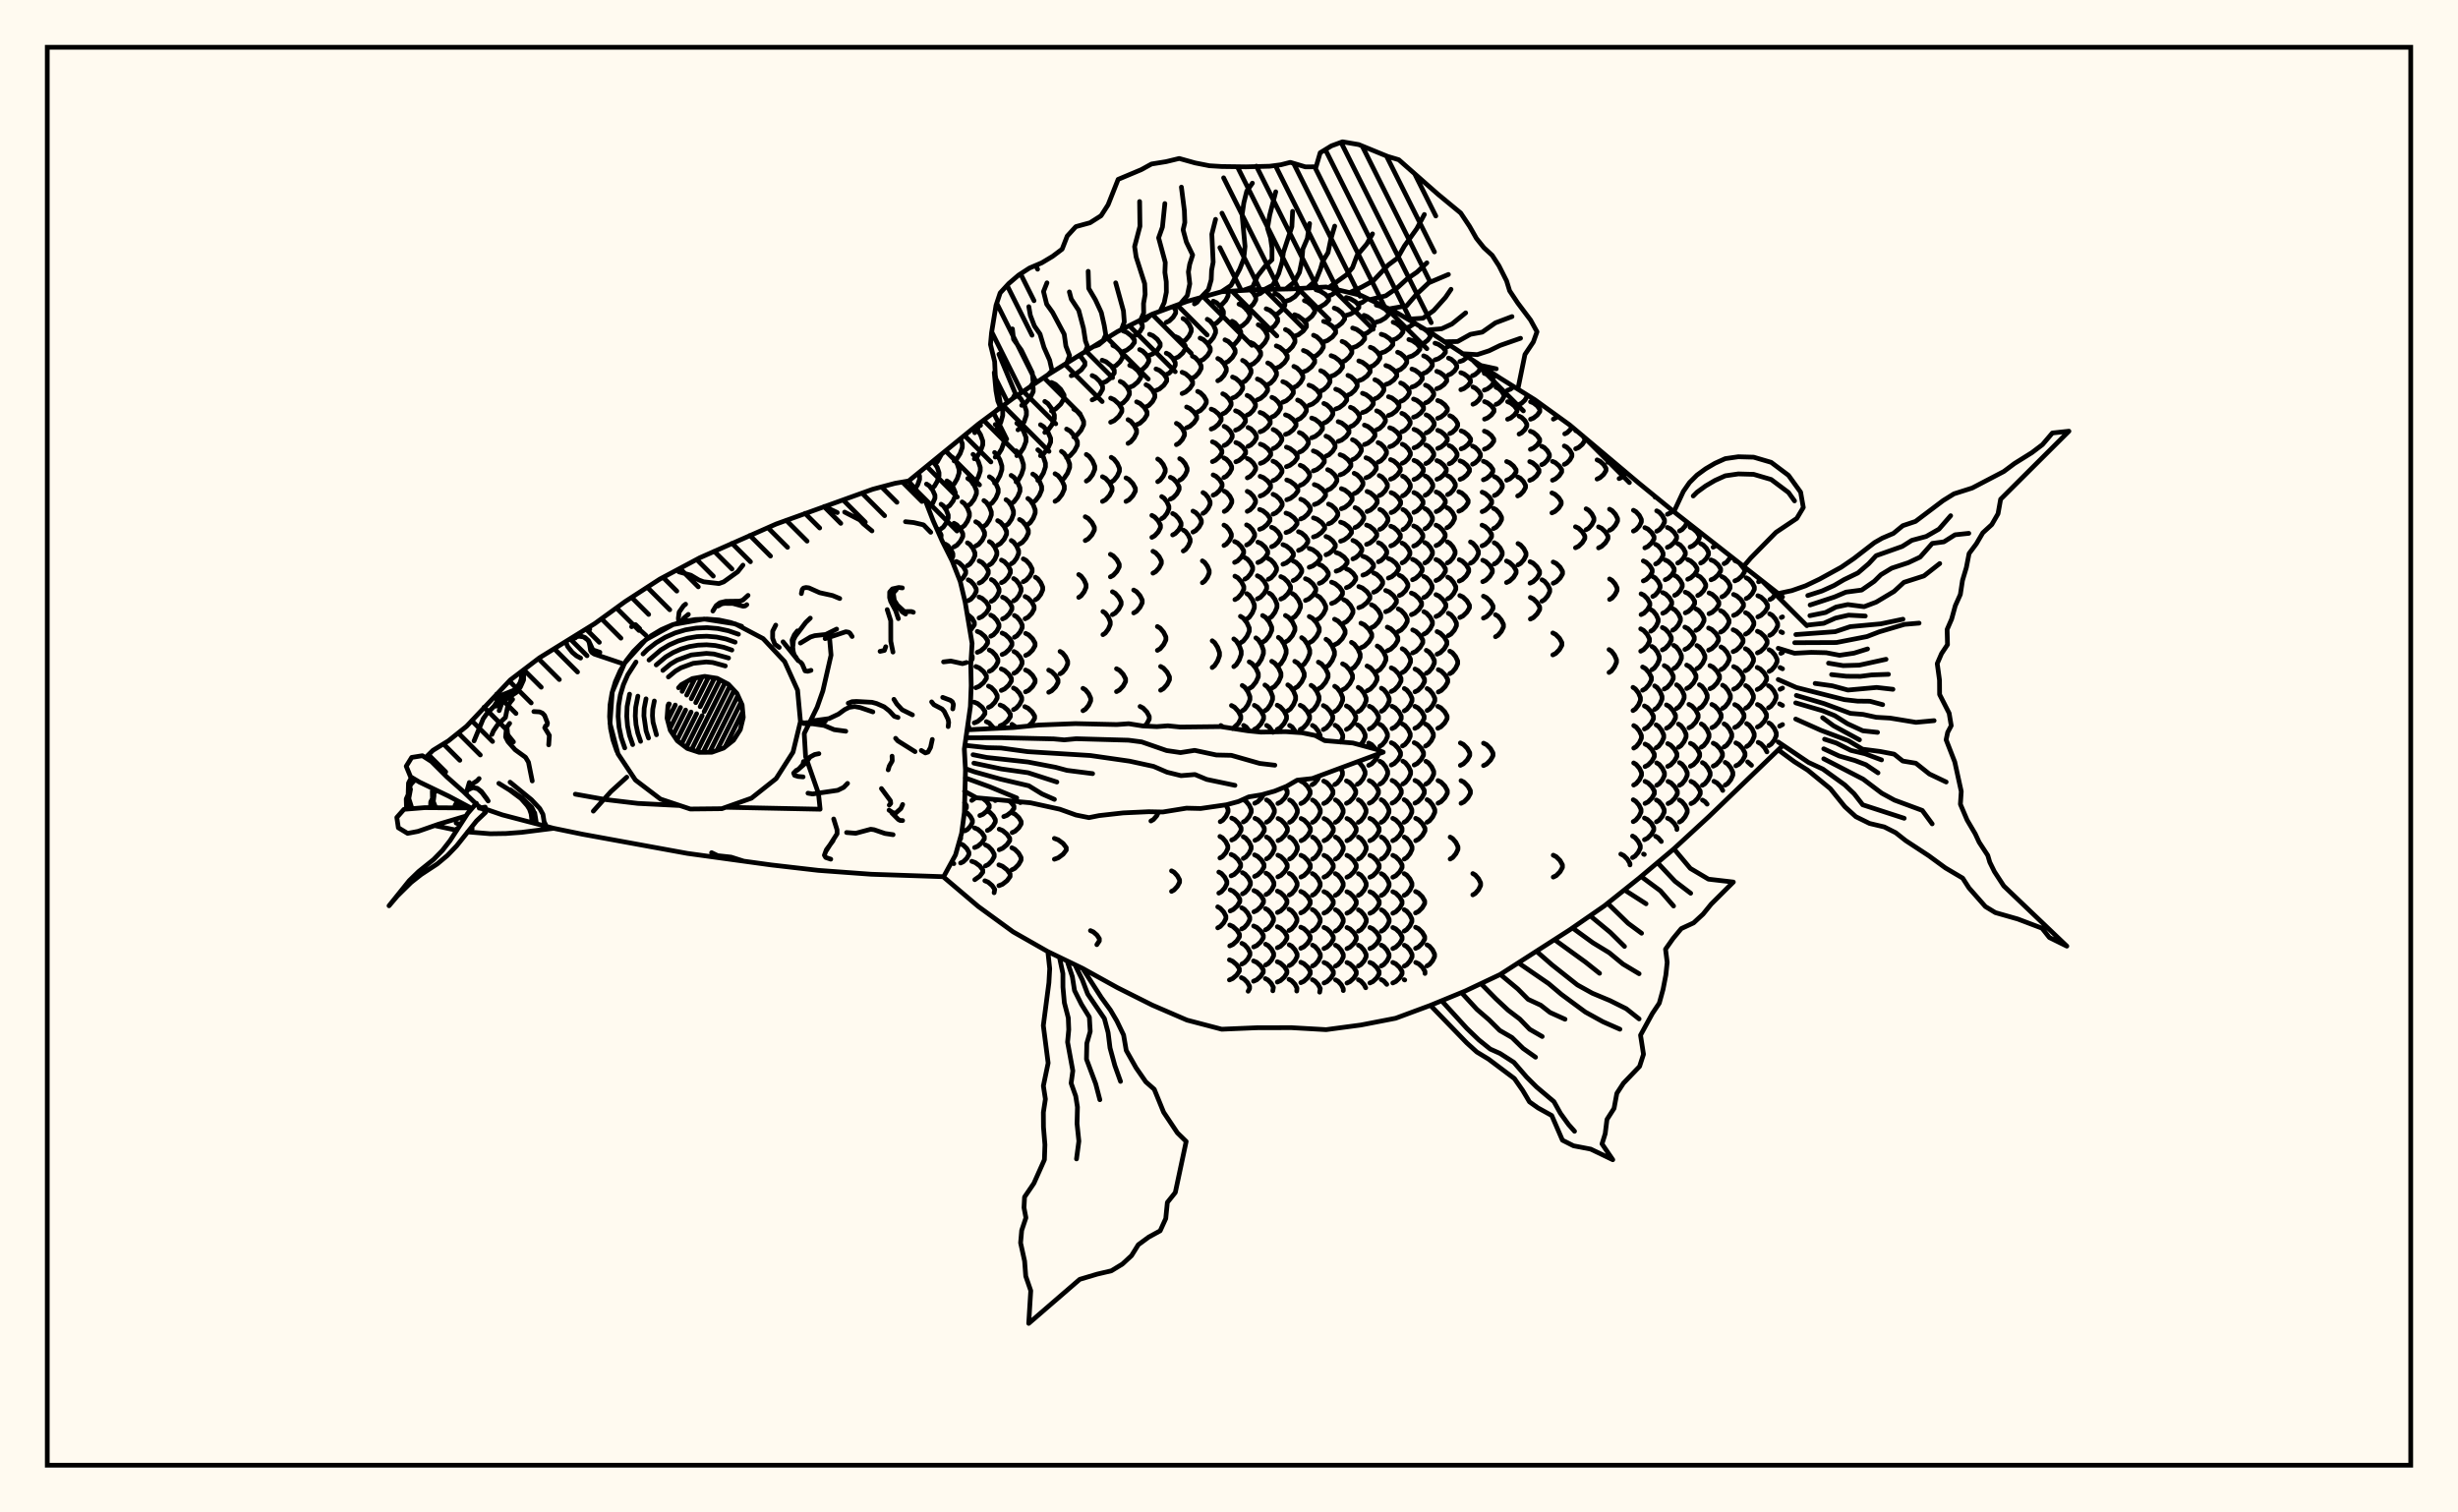 <svg xmlns="http://www.w3.org/2000/svg" width="520" height="320"><rect x="0" y="0" width="520" height="320" fill="floralwhite"/><rect x="10" y="10" width="500" height="300" stroke="black" stroke-width="1" fill="none"/><path stroke="black" stroke-width="1" fill="none" stroke-linecap="round" stroke-linejoin="round" d="
M 192.2 101.79 206.96 89.74 214.32 84.27 221.68 79.3 236.39 70.17 243.75 66.47 251.11 63.77 258.46 61.72 265.82 61.28 273.18 61.13 280.54 60.72 287.9 62.49 295.25 66.01 302.61 70.34 317.33 79.98 324.69 84.57 332.04 89.88 346.76 102.27 354.12 108.27 377.1 126.29 
M 377.1 157.79 361.48 172.81 354.12 179.59 346.76 185.79 339.4 191.67 332.04 196.76 317.33 206.2 309.97 209.68 302.61 212.71 295.25 215.44 287.9 216.87 280.54 217.85 273.18 217.43 265.82 217.45 258.46 217.76 251.11 215.83 243.75 212.65 236.39 208.96 229.03 204.89 221.68 201.34 214.32 197.15 206.96 191.79 199.63 185.57 
M 193.61 103.41 194.15 102.53 194.54 101.43 194.54 100.75 194.3 100.08 
M 196.4 107.55 197.31 106.49 197.79 105.43 197.79 104.77 197.31 103.71 196.58 102.78 196.01 102.41 
M 199.06 113.87 199.11 113.18 198.61 112.24 198.08 111.66 
M 197.22 103.26 197.68 102.87 198.27 101.86 198.65 100.71 198.65 100 198.27 98.86 197.38 97.59 
M 199.09 111.87 199.57 111.52 200.19 110.62 200.6 109.59 200.6 108.96 200.19 107.93 199.57 107.03 199.09 106.68 
M 201.28 118.37 201.59 117.72 201.59 117.15 201.16 116.24 200.5 115.43 199.98 115.12 
M 197.73 98.14 198.28 97.72 199.14 96.17 
M 200.32 107.35 200.89 106.97 201.63 106 202.1 104.9 202.1 104.21 201.63 103.11 200.89 102.13 200.32 101.75 
M 201.82 115.71 202.42 115.37 203.19 114.5 203.69 113.52 203.69 112.91 203.19 111.92 202.42 111.05 201.82 110.71 
M 203.08 122.88 203.77 122.22 204.3 121.33 204.3 120.78 203.77 119.89 202.95 119.11 202.31 118.8 
M 201.43 102.73 201.9 102.32 202.51 101.26 202.9 100.08 202.9 99.34 202.51 98.15 201.9 97.1 201.43 96.69 
M 203.54 111.56 204.04 111.19 204.67 110.26 205.08 109.2 205.08 108.55 204.67 107.49 204.04 106.56 203.54 106.2 
M 204.67 119.68 205.18 119.35 205.83 118.51 206.25 117.56 206.25 116.97 205.83 116.02 205.18 115.18 204.67 114.85 
M 204.84 127.08 205.39 126.78 206.08 126.02 206.53 125.15 206.53 124.61 206.08 123.74 205.39 122.98 204.84 122.68 
M 205.24 133.44 206.13 132.19 206.13 131.67 205.65 130.82 204.66 129.96 
M 205.42 139.87 205.69 139.4 205.69 138.86 205.5 138.53 
M 205.38 147.16 205.41 146.33 
M 204.94 154.39 204.97 153.81 204.75 153.43 
M 201.85 97.52 202.41 97.08 203.12 95.96 203.58 94.68 203.58 93.9 203.19 92.84 
M 204.74 107.01 205.33 106.62 206.09 105.61 206.57 104.47 206.57 103.77 206.09 102.63 205.33 101.62 204.74 101.23 
M 206.42 115.52 207.02 115.17 207.8 114.28 208.29 113.27 208.29 112.64 207.8 111.63 207.02 110.74 206.42 110.39 
M 207.14 123.37 207.76 123.05 208.56 122.24 209.08 121.32 209.08 120.74 208.56 119.82 207.76 119 207.14 118.69 
M 207.12 130.75 207.78 130.44 208.64 129.67 209.18 128.8 209.18 128.26 208.64 127.38 207.78 126.61 207.12 126.31 
M 206.75 138.02 207.45 137.72 208.35 136.95 208.93 136.07 208.93 135.53 208.35 134.66 207.45 133.89 206.75 133.59 
M 206.44 145.51 207.16 145.2 208.09 144.42 208.68 143.54 208.68 142.99 208.09 142.1 207.16 141.32 206.44 141.02 
M 206.11 152.94 206.83 152.65 207.76 151.88 208.36 151.02 208.36 150.48 207.76 149.62 206.83 148.86 206.11 148.56 
M 204.03 171.56 204.45 170.92 204.45 170.44 204.04 169.83 
M 203.03 177.75 203.25 177.41 203.25 176.94 
M 201.79 182.73 201.35 182.33 
M 205.85 102.41 206.34 101.99 206.97 100.89 207.38 99.66 207.38 98.89 206.97 97.65 206.34 96.56 205.85 96.14 
M 208.15 111.35 208.66 110.98 209.3 110.03 209.72 108.96 209.72 108.3 209.3 107.22 208.66 106.28 208.15 105.91 
M 209.31 119.51 209.82 119.18 210.46 118.32 210.88 117.35 210.88 116.75 210.46 115.78 209.82 114.93 209.31 114.59 
M 209.73 127.22 210.26 126.91 210.93 126.11 211.36 125.2 211.36 124.64 210.93 123.73 210.26 122.93 209.73 122.62 
M 209.6 134.61 210.16 134.31 210.88 133.53 211.34 132.65 211.34 132.11 210.88 131.23 210.16 130.45 209.6 130.15 
M 209.29 142.04 209.88 141.74 210.63 140.95 211.11 140.06 211.11 139.51 210.63 138.62 209.88 137.84 209.29 137.53 
M 209.12 149.67 209.71 149.36 210.47 148.58 210.96 147.69 210.96 147.14 210.47 146.25 209.71 145.46 209.12 145.16 
M 210.25 154.08 209.26 152.97 208.66 152.68 
M 205.58 169.35 206.47 168.73 
M 204.14 175.78 204.65 175.51 205.3 174.81 205.72 174.02 205.72 173.53 205.3 172.74 204.65 172.04 204.14 171.77 
M 203.22 182.59 203.79 182.32 204.52 181.61 204.98 180.81 204.98 180.32 204.52 179.52 203.79 178.81 203.22 178.54 
M 206.13 97.07 206.7 96.62 207.43 95.45 207.91 94.12 207.91 93.3 207.43 91.97 206.7 90.8 206.17 90.38 
M 209.31 106.79 209.91 106.39 210.68 105.36 211.17 104.19 211.17 103.47 210.68 102.31 209.91 101.28 209.31 100.87 
M 211.06 115.33 211.66 114.98 212.44 114.08 212.94 113.05 212.94 112.42 212.44 111.4 211.66 110.5 211.06 110.15 
M 211.86 123.28 212.47 122.96 213.25 122.13 213.75 121.18 213.75 120.6 213.25 119.65 212.47 118.82 211.86 118.5 
M 212.09 130.95 212.73 130.64 213.54 129.84 214.07 128.93 214.07 128.37 213.54 127.46 212.73 126.66 212.09 126.35 
M 212 138.48 212.67 138.17 213.53 137.38 214.08 136.49 214.08 135.93 213.53 135.04 212.67 134.25 212 133.94 
M 211.83 146.08 212.52 145.77 213.4 144.98 213.97 144.08 213.97 143.52 213.4 142.63 212.52 141.84 211.83 141.53 
M 211.57 153.57 212.27 153.27 213.17 152.5 213.74 151.63 213.74 151.1 213.17 150.23 212.27 149.46 211.57 149.16 
M 207.29 172.55 207.93 172.29 208.75 171.61 209.28 170.84 209.28 170.36 208.75 169.59 207.94 168.92 
M 206.18 179.32 206.85 179.04 207.7 178.32 208.24 177.5 208.24 176.99 207.7 176.17 206.85 175.45 206.18 175.17 
M 206.22 186.12 207.29 185.36 207.91 184.54 207.91 184.04 207.29 183.22 206.33 182.51 205.58 182.23 
M 206.21 91.55 206.68 91.06 207.38 89.42 
M 210.41 102.21 210.91 101.77 211.54 100.64 211.95 99.37 211.95 98.58 211.54 97.3 210.91 96.18 210.41 95.74 
M 212.83 111.19 213.34 110.81 213.99 109.86 214.4 108.79 214.4 108.12 213.99 107.04 213.34 106.09 212.83 105.72 
M 213.94 119.28 214.44 118.95 215.08 118.09 215.49 117.12 215.49 116.52 215.08 115.55 214.44 114.69 213.94 114.36 
M 214.44 127.13 214.95 126.81 215.59 125.99 216.01 125.06 216.01 124.48 215.59 123.55 214.95 122.73 214.44 122.41 
M 214.6 134.83 215.13 134.52 215.81 133.72 216.25 132.81 216.25 132.24 215.81 131.33 215.13 130.53 214.6 130.22 
M 214.51 142.45 215.06 142.14 215.77 141.34 216.22 140.43 216.22 139.87 215.77 138.96 215.06 138.16 214.51 137.85 
M 214.41 150.14 214.97 149.83 215.69 149.04 216.15 148.14 216.15 147.58 215.69 146.68 214.97 145.88 214.41 145.57 
M 215 153.88 214.08 153.25 
M 210.54 169.38 210.94 169.2 
M 208.88 175.71 209.42 175.43 210.12 174.72 210.57 173.91 210.57 173.41 210.12 172.6 209.42 171.88 208.88 171.61 
M 208.49 183.2 209.09 182.9 209.84 182.13 210.33 181.26 210.33 180.71 209.84 179.84 209.09 179.07 208.49 178.77 
M 210.31 188.88 210.44 188.18 209.89 187.36 209.03 186.63 208.35 186.35 
M 210.54 96.71 211.13 96.24 211.88 95.04 212.37 93.68 212.37 92.84 211.88 91.48 211.13 90.29 210.54 89.82 
M 213.91 106.58 214.51 106.17 215.28 105.13 215.78 103.94 215.78 103.21 215.28 102.03 214.51 100.99 213.91 100.58 
M 215.68 115.11 216.28 114.75 217.05 113.85 217.55 112.82 217.55 112.19 217.05 111.17 216.28 110.26 215.68 109.91 
M 216.48 123.08 217.08 122.75 217.85 121.91 218.35 120.96 218.35 120.37 217.85 119.41 217.08 118.57 216.48 118.25 
M 216.86 130.92 217.48 130.6 218.27 129.78 218.77 128.85 218.77 128.28 218.27 127.35 217.48 126.53 216.86 126.21 
M 216.98 138.67 217.62 138.35 218.44 137.54 218.97 136.62 218.97 136.06 218.44 135.14 217.62 134.33 216.98 134.01 
M 216.95 146.38 217.61 146.07 218.44 145.26 218.98 144.35 218.98 143.79 218.44 142.88 217.61 142.07 216.95 141.76 
M 217.53 153.63 218.33 152.9 218.88 152.02 218.88 151.48 218.33 150.6 217.47 149.82 216.8 149.51 
M 212.35 172.77 213.04 172.5 213.93 171.82 214.51 171.05 214.51 170.57 213.93 169.8 213.46 169.43 
M 211.39 179.78 212.1 179.48 213.02 178.72 213.61 177.87 213.61 177.34 213.02 176.48 212.1 175.72 211.39 175.43 
M 211.32 187.39 212.08 187.09 213.06 186.32 213.69 185.45 213.69 184.92 213.06 184.04 212.08 183.28 211.32 182.98 
M 210.58 91.12 211.08 90.62 211.72 89.35 212.13 87.91 212.13 87.02 211.87 86.09 
M 214.96 101.95 215.46 101.51 216.1 100.36 216.51 99.07 216.51 98.27 216.1 96.97 215.46 95.83 214.96 95.38 
M 217.45 110.95 217.95 110.58 218.59 109.63 219 108.55 219 107.88 218.59 106.8 217.95 105.85 217.45 105.47 
M 219.04 126.9 219.54 126.57 220.18 125.74 220.59 124.8 220.59 124.22 220.18 123.28 219.54 122.45 219.04 122.12 
M 215.84 169.82 216.18 169.69 
M 214.13 176.15 214.74 175.87 215.53 175.14 216.03 174.32 216.03 173.81 215.53 172.98 214.74 172.25 214.13 171.97 
M 214.06 184.04 214.69 183.72 215.49 182.91 216.01 181.99 216.01 181.42 215.49 180.5 214.69 179.69 214.06 179.37 
M 215.11 96.41 215.74 95.95 216.54 94.75 217.06 93.4 217.06 92.56 216.54 91.21 215.74 90.01 215.11 89.55 
M 218.49 106.29 219.09 105.88 219.87 104.84 220.37 103.66 220.37 102.93 219.87 101.75 219.09 100.7 218.49 100.3 
M 221.86 146.47 222.49 146.15 223.31 145.34 223.83 144.41 223.83 143.84 223.31 142.92 222.49 142.1 221.86 141.78 
M 215.36 90.94 215.93 90.46 216.67 89.22 217.14 87.82 217.14 86.96 216.67 85.56 215.93 84.32 215.36 83.84 
M 219.55 101.63 220.07 101.19 220.74 100.07 221.17 98.79 221.17 98 220.74 96.73 220.07 95.6 219.55 95.16 
M 224.26 142.56 224.78 142.24 225.45 141.42 225.87 140.49 225.87 139.91 225.45 138.98 224.78 138.15 224.26 137.83 
M 216.14 85.76 216.92 85.31 217.93 84.17 218.58 82.87 218.58 82.07 218.32 81.56 
M 220.12 96.42 220.81 95.97 221.7 94.83 222.27 93.54 222.27 92.74 221.7 91.44 220.81 90.3 220.12 89.86 
M 223.2 106.07 223.83 105.68 224.64 104.66 225.16 103.51 225.16 102.79 224.64 101.64 223.83 100.62 223.2 100.23 
M 223.06 181.79 223.87 181.5 224.91 180.73 225.57 179.86 225.57 179.33 224.91 178.46 223.87 177.69 223.06 177.39 
M 221.03 91.49 221.68 91.05 222.52 89.91 223.06 88.61 223.06 87.81 222.52 86.52 221.68 85.38 221.03 84.93 
M 224.55 101.61 225.11 101.19 225.83 100.13 226.29 98.92 226.29 98.18 225.83 96.97 225.11 95.91 224.55 95.49 
M 228.21 126.39 228.71 126.06 229.35 125.22 229.76 124.27 229.76 123.68 229.35 122.73 228.71 121.89 228.21 121.56 
M 229.11 150.37 229.64 150.05 230.31 149.23 230.74 148.29 230.74 147.72 230.31 146.78 229.64 145.96 229.11 145.64 
M 222.44 86.96 223.3 86.55 224.4 85.5 225.11 84.31 225.11 83.57 224.4 82.38 223.3 81.33 222.44 80.92 
M 225.64 96.84 226.38 96.42 227.32 95.37 227.93 94.18 227.93 93.44 227.32 92.25 226.38 91.19 225.64 90.78 
M 229.59 114.37 230.21 114.03 231.01 113.15 231.52 112.16 231.52 111.54 231.01 110.55 230.21 109.67 229.59 109.33 
M 227.16 92.45 227.83 92.05 228.69 91.03 229.25 89.86 229.25 89.14 228.69 87.98 227.83 86.96 227.16 86.56 
M 229.82 101.79 230.39 101.41 231.13 100.43 231.6 99.31 231.6 98.63 231.13 97.51 230.39 96.53 229.82 96.15 
M 233.33 134.28 233.83 133.95 234.47 133.1 234.88 132.13 234.88 131.54 234.47 130.57 233.83 129.72 233.33 129.39 
M 232.04 199.87 232.57 199.08 232.57 198.6 232.07 197.84 231.3 197.17 230.69 196.9 
M 226.63 79.49 227.56 79.15 228.75 78.25 229.51 77.24 229.51 76.62 228.75 75.61 228.31 75.28 
M 233.23 106.09 233.88 105.74 234.72 104.83 235.26 103.8 235.26 103.16 234.72 102.13 233.88 101.21 233.23 100.86 
M 234.91 122.05 235.51 121.72 236.28 120.89 236.78 119.95 236.78 119.37 236.28 118.43 235.51 117.61 234.91 117.28 
M 235.34 130.04 235.93 129.71 236.69 128.87 237.18 127.91 237.18 127.32 236.69 126.37 235.93 125.53 235.34 125.2 
M 236.2 146.33 236.82 146 237.61 145.16 238.12 144.2 238.12 143.61 237.61 142.66 236.82 141.82 236.2 141.49 
M 231.05 84.61 231.76 84.26 232.67 83.37 233.26 82.35 233.26 81.72 232.67 80.71 231.76 79.81 231.05 79.46 
M 235.08 102 235.64 101.64 236.36 100.73 236.82 99.7 236.82 99.06 236.36 98.03 235.64 97.12 235.08 96.76 
M 231.57 73.25 232.43 72.94 233.85 71.78 
M 233.16 81.05 233.99 80.72 235.05 79.88 235.73 78.92 235.73 78.33 235.05 77.38 233.99 76.53 233.16 76.21 
M 234.96 89.33 235.72 88.99 236.7 88.1 237.33 87.09 237.33 86.47 236.7 85.47 235.72 84.58 234.96 84.23 
M 238.21 106.09 238.84 105.76 239.66 104.89 240.19 103.91 240.19 103.3 239.66 102.32 238.84 101.45 238.21 101.11 
M 239.84 129.68 240.42 129.35 241.16 128.51 241.64 127.55 241.64 126.96 241.16 126.01 240.42 125.17 239.84 124.84 
M 242.15 153.61 242.62 153.12 243.13 152.17 243.13 151.58 242.62 150.63 241.82 149.8 241.19 149.47 
M 235.43 77.66 236.09 77.35 236.93 76.55 237.48 75.65 237.48 75.09 236.93 74.19 236.09 73.4 235.43 73.09 
M 236.99 85.57 237.61 85.24 238.42 84.39 238.93 83.43 238.93 82.84 238.42 81.87 237.61 81.03 236.99 80.7 
M 238.64 93.81 239.22 93.47 239.96 92.59 240.44 91.6 240.44 90.99 239.96 90 239.22 89.13 238.64 88.79 
M 243.48 173.7 244.02 173.39 244.72 172.59 245.11 171.78 
M 237.6 74.38 238.37 74.09 239.35 73.33 239.99 72.46 239.99 71.93 239.35 71.07 238.37 70.31 237.6 70.01 
M 238.99 81.94 239.74 81.63 240.71 80.82 241.33 79.9 241.33 79.33 240.71 78.41 239.74 77.6 238.99 77.29 
M 240.46 89.86 241.17 89.53 242.08 88.69 242.66 87.74 242.66 87.15 242.08 86.19 241.17 85.35 240.46 85.02 
M 243.68 113.69 244.26 113.37 245.02 112.56 245.5 111.65 245.5 111.09 245.02 110.17 244.26 109.37 243.68 109.05 
M 243.91 121.27 244.48 120.95 245.22 120.15 245.69 119.23 245.69 118.67 245.22 117.76 244.48 116.95 243.91 116.64 
M 244.85 137.6 245.43 137.26 246.17 136.38 246.65 135.39 246.65 134.77 246.17 133.78 245.43 132.9 244.85 132.56 
M 245.53 146.04 246.13 145.69 246.91 144.82 247.41 143.83 247.41 143.21 246.91 142.22 246.13 141.35 245.53 141.01 
M 239.79 71.15 240.4 70.86 241.17 70.13 241.67 69.3 241.67 68.78 241.05 67.83 
M 241.1 78.45 241.72 78.14 242.52 77.36 243.03 76.48 243.03 75.93 242.52 75.05 241.72 74.27 241.1 73.96 
M 242.45 86.09 243.05 85.77 243.82 84.96 244.31 84.04 244.31 83.47 243.82 82.54 243.05 81.73 242.45 81.41 
M 244.92 101.91 245.43 101.58 246.09 100.75 246.51 99.81 246.51 99.22 246.09 98.28 245.43 97.45 244.92 97.12 
M 245.76 109.73 246.25 109.41 246.88 108.6 247.28 107.68 247.28 107.12 246.88 106.2 246.25 105.39 245.76 105.07 
M 247.84 188.59 248.38 188.3 249.08 187.54 249.54 186.68 249.54 186.15 249.08 185.3 248.38 184.54 247.84 184.25 
M 241.75 67.93 242.43 67.64 243.53 66.58 
M 243.19 75.16 243.91 74.86 244.84 74.09 245.44 73.21 245.44 72.67 244.84 71.8 243.91 71.03 243.19 70.73 
M 244.56 82.61 245.28 82.3 246.22 81.51 246.82 80.61 246.82 80.06 246.22 79.16 245.28 78.37 244.56 78.06 
M 247.6 105.6 248.2 105.29 248.96 104.49 249.45 103.57 249.45 103.01 248.96 102.1 248.2 101.29 247.6 100.98 
M 248.08 113.18 248.65 112.87 249.39 112.09 249.86 111.19 249.86 110.64 249.39 109.75 248.65 108.96 248.08 108.65 
M 246.73 79.26 247.34 78.95 248.12 78.16 248.63 77.27 248.63 76.71 248.12 75.82 247.34 75.03 246.73 74.72 
M 248.87 94.08 249.42 93.77 250.13 92.99 250.58 92.1 250.58 91.55 250.13 90.66 249.42 89.88 248.87 89.57 
M 249.57 101.59 250.08 101.28 250.73 100.49 251.14 99.59 251.14 99.04 250.73 98.14 250.08 97.35 249.57 97.04 
M 250.33 116.58 250.8 116.28 251.39 115.51 251.78 114.63 251.78 114.09 251.39 113.22 250.8 112.45 250.33 112.15 
M 246.72 68.21 247.37 67.9 248.19 67.11 248.72 66.23 248.72 65.68 248.22 64.83 
M 248.6 75.82 249.3 75.51 250.2 74.7 250.78 73.79 250.78 73.22 250.2 72.31 249.3 71.5 248.6 71.19 
M 250.08 83.26 250.79 82.96 251.71 82.17 252.3 81.28 252.3 80.74 251.71 79.85 250.79 79.06 250.08 78.76 
M 251.03 90.51 251.71 90.21 252.59 89.44 253.16 88.58 253.16 88.04 252.59 87.18 251.71 86.41 251.03 86.11 
M 252.38 112.57 252.95 112.27 253.68 111.5 254.15 110.63 254.15 110.09 253.68 109.21 252.95 108.44 252.38 108.14 
M 250.27 72.25 250.83 71.92 251.55 71.08 252.01 70.12 252.01 69.53 251.55 68.57 250.83 67.73 250.27 67.4 
M 252.25 79.99 252.85 79.68 253.61 78.87 254.11 77.95 254.11 77.39 253.61 76.47 252.85 75.66 252.25 75.35 
M 253.37 87.15 253.96 86.86 254.71 86.1 255.2 85.25 255.2 84.72 254.71 83.86 253.96 83.11 253.37 82.81 
M 254.5 108.61 254.98 108.31 255.6 107.55 256 106.68 256 106.15 255.6 105.28 254.98 104.52 254.5 104.22 
M 254.37 123.29 254.83 122.97 255.43 122.17 255.81 121.26 255.81 120.7 255.43 119.79 254.83 118.98 254.37 118.67 
M 256.45 141.23 256.95 140.84 257.58 139.86 257.99 138.75 257.99 138.06 257.58 136.94 256.95 135.96 256.45 135.57 
M 258.78 153.82 258.26 153.5 
M 258.15 173.85 258.68 173.54 259.36 172.72 259.8 171.79 259.8 171.22 259.35 170.29 
M 258.08 181.53 258.62 181.22 259.31 180.43 259.75 179.53 259.75 178.97 259.31 178.07 258.62 177.28 258.08 176.97 
M 257.85 188.96 258.4 188.66 259.09 187.88 259.54 187.01 259.54 186.46 259.09 185.58 258.4 184.81 257.85 184.51 
M 257.62 196.31 258.17 196.01 258.88 195.24 259.34 194.36 259.34 193.82 258.88 192.95 258.17 192.18 257.62 191.87 
M 253.89 76.37 254.58 76.04 255.47 75.2 256.04 74.25 256.04 73.66 255.47 72.7 254.58 71.86 253.89 71.53 
M 256.24 90.78 256.91 90.49 257.78 89.76 258.34 88.93 258.34 88.41 257.78 87.58 256.91 86.85 256.24 86.56 
M 256.5 97.67 257.14 97.38 257.96 96.66 258.49 95.83 258.49 95.32 257.96 94.49 257.14 93.76 256.5 93.48 
M 256.65 104.77 257.26 104.48 258.04 103.74 258.54 102.89 258.54 102.37 258.04 101.52 257.26 100.78 256.65 100.48 
M 260.79 154.17 261.96 153.09 262.49 152.1 262.49 151.48 261.96 150.49 261.15 149.61 260.52 149.27 
M 260.57 177.73 261.21 177.42 262.03 176.61 262.56 175.69 262.56 175.13 262.03 174.21 261.21 173.4 260.57 173.09 
M 260.45 185.31 261.1 185.01 261.93 184.22 262.46 183.32 262.46 182.77 261.93 181.88 261.1 181.09 260.45 180.78 
M 260.25 192.74 260.91 192.43 261.75 191.66 262.29 190.78 262.29 190.23 261.75 189.35 260.91 188.57 260.25 188.27 
M 260.16 200.13 260.82 199.83 261.67 199.06 262.22 198.19 262.22 197.66 261.67 196.79 260.82 196.02 260.16 195.72 
M 260.09 207.33 260.76 207.04 261.63 206.3 262.19 205.46 262.19 204.94 261.63 204.11 260.76 203.37 260.09 203.08 
M 252.69 64.3 253.23 63.97 254.01 62.96 
M 255.4 72.66 255.97 72.32 256.7 71.43 257.16 70.42 257.16 69.79 256.7 68.78 255.97 67.89 255.4 67.55 
M 257.63 80.56 258.21 80.24 258.95 79.42 259.43 78.49 259.43 77.91 258.95 76.99 258.21 76.17 257.63 75.85 
M 258.68 87.56 259.25 87.27 259.98 86.53 260.45 85.7 260.45 85.18 259.98 84.35 259.25 83.61 258.68 83.32 
M 258.97 94.26 259.52 93.98 260.23 93.28 260.68 92.48 260.68 91.98 260.23 91.18 259.52 90.48 258.97 90.2 
M 258.92 101.03 259.45 100.75 260.12 100.02 260.56 99.21 260.56 98.7 260.12 97.88 259.45 97.16 258.92 96.88 
M 259 108.21 259.51 107.92 260.17 107.17 260.59 106.33 260.59 105.8 260.17 104.96 259.51 104.21 259 103.92 
M 258.94 115.41 259.44 115.12 260.08 114.37 260.5 113.52 260.5 112.99 260.08 112.14 259.44 111.39 258.94 111.1 
M 261.02 141.04 261.53 140.64 262.17 139.62 262.58 138.47 262.58 137.75 262.17 136.6 261.53 135.58 261.02 135.18 
M 262.8 150.4 263.33 150.04 264 149.1 264.43 148.04 264.43 147.39 264 146.33 263.33 145.39 262.8 145.03 
M 264.3 154.66 263.62 153.81 263.09 153.48 
M 263.04 173.91 263.57 173.59 264.26 172.77 264.7 171.84 264.7 171.26 264.26 170.33 263.57 169.51 263.04 169.19 
M 263.02 181.63 263.55 181.32 264.24 180.52 264.68 179.61 264.68 179.05 264.24 178.14 263.55 177.34 263.02 177.03 
M 262.85 189.12 263.39 188.82 264.09 188.04 264.53 187.15 264.53 186.6 264.09 185.72 263.39 184.94 262.85 184.63 
M 262.69 196.54 263.24 196.24 263.94 195.46 264.39 194.58 264.39 194.04 263.94 193.16 263.24 192.38 262.69 192.07 
M 262.72 203.97 263.27 203.67 263.98 202.91 264.43 202.05 264.43 201.51 263.98 200.65 263.27 199.88 262.72 199.59 
M 264.05 209.72 264.35 209.18 264.35 208.67 263.89 207.85 263.18 207.13 262.62 206.85 
M 256.68 68.68 257.37 68.35 258.25 67.48 258.82 66.5 258.82 65.9 258.25 64.92 257.37 64.05 256.68 63.72 
M 259.14 76.81 259.84 76.47 260.72 75.62 261.3 74.65 261.3 74.05 260.72 73.09 259.84 72.23 259.14 71.9 
M 260.75 84.22 261.44 83.92 262.32 83.14 262.89 82.26 262.89 81.72 262.32 80.84 261.44 80.07 260.75 79.77 
M 261.38 91.02 262.05 90.74 262.92 90.03 263.48 89.21 263.48 88.71 262.92 87.9 262.05 87.19 261.38 86.91 
M 261.45 97.71 262.11 97.43 262.96 96.72 263.51 95.92 263.51 95.42 262.96 94.62 262.11 93.91 261.45 93.63 
M 261.18 118.99 261.8 118.69 262.59 117.92 263.1 117.05 263.1 116.51 262.59 115.64 261.8 114.87 261.18 114.57 
M 261.25 126.86 261.86 126.52 262.63 125.66 263.13 124.68 263.13 124.07 262.63 123.1 261.86 122.23 261.25 121.9 
M 262.42 136.02 263.02 135.64 263.79 134.66 264.29 133.55 264.29 132.87 263.79 131.76 263.02 130.78 262.42 130.4 
M 264.28 145.68 264.9 145.29 265.69 144.31 266.2 143.2 266.2 142.51 265.69 141.39 264.9 140.41 264.28 140.03 
M 265.36 154.33 265.99 153.98 266.8 153.1 267.32 152.09 267.32 151.47 266.8 150.47 265.99 149.58 265.36 149.23 
M 265.44 169.95 266.08 169.63 266.9 168.81 267.34 168.03 
M 265.49 177.8 266.13 177.49 266.94 176.67 267.47 175.76 267.47 175.19 266.94 174.27 266.13 173.45 265.49 173.14 
M 265.41 185.43 266.05 185.12 266.88 184.33 267.41 183.43 267.41 182.88 266.88 181.98 266.05 181.18 265.41 180.87 
M 265.27 192.92 265.92 192.61 266.76 191.83 267.3 190.94 267.3 190.4 266.76 189.51 265.92 188.73 265.27 188.42 
M 265.22 200.35 265.88 200.05 266.72 199.28 267.26 198.41 267.26 197.87 266.72 196.99 265.88 196.22 265.22 195.92 
M 265.19 207.6 265.86 207.31 266.7 206.56 267.25 205.72 267.25 205.19 266.7 204.35 265.86 203.6 265.19 203.31 
M 257.95 64.7 258.55 64.38 259.32 63.54 259.81 62.59 259.81 62 259.63 61.65 
M 260.67 73.08 261.26 72.73 262.01 71.84 262.5 70.83 262.5 70.21 262.01 69.2 261.26 68.31 260.67 67.97 
M 262.87 80.92 263.44 80.61 264.18 79.79 264.66 78.87 264.66 78.3 264.18 77.38 263.44 76.57 262.87 76.25 
M 263.83 87.83 264.4 87.55 265.13 86.82 265.6 86 265.6 85.49 265.13 84.67 264.4 83.94 263.83 83.66 
M 264.03 94.44 264.6 94.17 265.32 93.47 265.79 92.68 265.79 92.2 265.32 91.41 264.6 90.71 264.03 90.44 
M 263.88 101.1 264.44 100.83 265.17 100.11 265.64 99.31 265.64 98.81 265.17 98 264.44 97.29 263.88 97.01 
M 263.86 108.19 264.43 107.9 265.15 107.17 265.61 106.33 265.61 105.82 265.15 104.98 264.43 104.24 263.86 103.96 
M 263.72 115.31 264.27 115.02 264.97 114.28 265.42 113.44 265.42 112.92 264.97 112.08 264.27 111.34 263.72 111.05 
M 263.37 122.53 263.89 122.22 264.56 121.43 265 120.54 265 119.98 264.56 119.09 263.89 118.3 263.37 117.99 
M 263.78 130.96 264.29 130.59 264.94 129.66 265.36 128.61 265.36 127.95 264.94 126.9 264.29 125.96 263.78 125.6 
M 265.69 140.88 266.2 140.48 266.86 139.45 267.28 138.28 267.28 137.56 266.86 136.39 266.2 135.36 265.69 134.96 
M 267.6 150.38 268.12 150.01 268.79 149.06 269.22 147.99 269.22 147.33 268.79 146.25 268.12 145.3 267.6 144.93 
M 269.3 154.94 268.49 153.81 267.96 153.48 
M 267.94 173.96 268.48 173.64 269.16 172.82 269.6 171.89 269.6 171.31 269.16 170.38 268.48 169.56 267.94 169.24 
M 267.94 181.71 268.47 181.4 269.15 180.59 269.59 179.68 269.59 179.12 269.15 178.21 268.47 177.4 267.94 177.09 
M 267.83 189.27 268.37 188.96 269.06 188.17 269.5 187.28 269.5 186.73 269.06 185.84 268.37 185.05 267.83 184.74 
M 267.72 196.73 268.26 196.43 268.96 195.65 269.41 194.76 269.41 194.22 268.96 193.33 268.26 192.55 267.72 192.25 
M 267.75 204.17 268.3 203.87 269 203.1 269.45 202.23 269.45 201.7 269 200.83 268.3 200.07 267.75 199.77 
M 269.27 209.63 269.39 208.9 268.94 208.07 268.24 207.34 267.69 207.05 
M 262.11 69.24 262.85 68.91 263.8 68.06 264.4 67.09 264.4 66.49 263.8 65.53 262.85 64.67 262.11 64.34 
M 264.48 77.26 265.19 76.93 266.11 76.09 266.7 75.14 266.7 74.55 266.11 73.6 265.19 72.75 264.48 72.43 
M 266 84.59 266.69 84.29 267.58 83.52 268.16 82.66 268.16 82.12 267.58 81.25 266.69 80.49 266 80.19 
M 266.57 91.36 267.26 91.08 268.15 90.36 268.72 89.56 268.72 89.06 268.15 88.25 267.26 87.54 266.57 87.26 
M 266.64 98.04 267.34 97.76 268.24 97.06 268.82 96.26 268.82 95.76 268.24 94.96 267.34 94.25 266.64 93.97 
M 266.59 104.95 267.3 104.66 268.21 103.94 268.79 103.12 268.79 102.61 268.21 101.79 267.3 101.06 266.59 100.78 
M 266.48 111.99 267.18 111.71 268.08 110.97 268.66 110.15 268.66 109.63 268.08 108.81 267.18 108.07 266.48 107.79 
M 266.11 119.02 266.78 118.73 267.64 117.98 268.19 117.12 268.19 116.6 267.64 115.74 266.78 114.99 266.11 114.7 
M 266 126.71 266.64 126.38 267.45 125.53 267.97 124.57 267.97 123.97 267.45 123.01 266.64 122.16 266 121.82 
M 267.11 135.87 267.73 135.48 268.53 134.5 269.04 133.39 269.04 132.7 268.53 131.59 267.73 130.61 267.11 130.23 
M 269.04 145.61 269.67 145.23 270.48 144.24 270.99 143.11 270.99 142.42 270.48 141.29 269.67 140.3 269.04 139.91 
M 270.2 154.34 270.84 153.99 271.65 153.09 272.17 152.08 272.17 151.46 271.65 150.44 270.84 149.55 270.2 149.2 
M 270.34 170 270.97 169.68 271.79 168.85 272.31 167.92 272.31 167.35 271.83 166.5 
M 270.38 177.85 271.02 177.53 271.83 176.72 272.36 175.8 272.36 175.23 271.83 174.31 271.02 173.49 270.38 173.17 
M 270.34 185.52 270.98 185.21 271.8 184.41 272.32 183.51 272.32 182.95 271.8 182.05 270.98 181.25 270.34 180.94 
M 270.25 193.06 270.9 192.75 271.73 191.97 272.26 191.07 272.26 190.52 271.73 189.63 270.9 188.85 270.25 188.54 
M 270.23 200.52 270.88 200.22 271.71 199.44 272.25 198.56 272.25 198.02 271.71 197.14 270.88 196.37 270.23 196.07 
M 270.22 207.78 270.87 207.49 271.71 206.74 272.25 205.89 272.25 205.37 271.71 204.52 270.87 203.77 270.22 203.48 
M 263.66 65.51 264.31 65.19 265.14 64.37 265.67 63.45 265.67 62.87 265.14 61.95 264.54 61.36 
M 266.18 73.67 266.8 73.34 267.59 72.47 268.11 71.49 268.11 70.89 267.59 69.91 266.8 69.04 266.18 68.71 
M 268.2 81.37 268.8 81.05 269.56 80.26 270.05 79.35 270.05 78.8 269.56 77.89 268.8 77.1 268.2 76.79 
M 269.08 88.23 269.67 87.95 270.41 87.22 270.89 86.4 270.89 85.89 270.41 85.07 269.67 84.35 269.08 84.07 
M 269.34 94.92 269.93 94.64 270.69 93.94 271.18 93.14 271.18 92.65 270.69 91.85 269.93 91.15 269.34 90.87 
M 269.3 101.7 269.91 101.42 270.7 100.7 271.21 99.89 271.21 99.38 270.7 98.57 269.91 97.85 269.3 97.57 
M 269.32 108.78 269.94 108.5 270.74 107.77 271.25 106.94 271.25 106.43 270.74 105.6 269.94 104.87 269.32 104.58 
M 269.01 115.68 269.62 115.4 270.39 114.69 270.88 113.88 270.88 113.37 270.39 112.56 269.62 111.84 269.01 111.56 
M 268.33 122.56 268.89 122.27 269.6 121.5 270.06 120.64 270.06 120.11 269.6 119.25 268.89 118.49 268.33 118.19 
M 268.52 130.81 269.05 130.45 269.72 129.53 270.15 128.49 270.15 127.84 269.72 126.8 269.05 125.87 268.52 125.51 
M 270.45 140.81 270.98 140.41 271.65 139.37 272.09 138.2 272.09 137.47 271.65 136.29 270.98 135.26 270.45 134.85 
M 272.44 150.38 272.97 150.01 273.65 149.06 274.09 147.98 274.09 147.31 273.65 146.23 272.97 145.28 272.44 144.9 
M 274.16 154.95 273.35 153.81 272.82 153.48 
M 272.82 173.98 273.35 173.66 274.02 172.84 274.46 171.91 274.46 171.33 274.02 170.4 273.35 169.58 272.82 169.26 
M 272.82 181.75 273.35 181.43 274.03 180.62 274.46 179.71 274.46 179.14 274.03 178.23 273.35 177.42 272.82 177.11 
M 272.76 189.36 273.29 189.05 273.97 188.26 274.41 187.36 274.41 186.8 273.97 185.91 273.29 185.11 272.76 184.8 
M 272.7 196.87 273.24 196.57 273.93 195.78 274.37 194.89 274.37 194.35 273.93 193.46 273.24 192.67 272.7 192.37 
M 272.74 204.3 273.28 204 273.97 203.24 274.41 202.37 274.41 201.83 273.97 200.96 273.28 200.19 272.74 199.89 
M 274.33 209.68 274.38 209.05 273.94 208.22 273.24 207.49 272.7 207.2 
M 265.78 62.4 266.59 62.11 267.75 61.24 
M 267.87 70.08 268.65 69.75 269.65 68.93 270.29 67.99 270.29 67.42 269.65 66.48 268.65 65.66 267.87 65.33 
M 270.01 77.88 270.76 77.56 271.71 76.74 272.32 75.82 272.32 75.25 271.71 74.32 270.76 73.5 270.01 73.18 
M 271.38 85.1 272.1 84.8 273.02 84.04 273.61 83.19 273.61 82.66 273.02 81.8 272.1 81.05 271.38 80.75 
M 271.95 91.91 272.67 91.63 273.59 90.91 274.18 90.09 274.18 89.59 273.59 88.77 272.67 88.05 271.95 87.77 
M 272.15 98.74 272.88 98.46 273.83 97.74 274.44 96.92 274.44 96.42 273.83 95.6 272.88 94.88 272.15 94.6 
M 272.22 105.74 272.97 105.46 273.94 104.73 274.57 103.9 274.57 103.39 273.94 102.57 272.97 101.84 272.22 101.55 
M 272.06 112.68 272.81 112.4 273.77 111.68 274.39 110.87 274.39 110.37 273.77 109.56 272.81 108.84 272.06 108.56 
M 271.41 119.38 272.12 119.1 273.03 118.38 273.62 117.56 273.62 117.06 273.03 116.24 272.12 115.52 271.41 115.23 
M 270.96 126.75 271.62 126.43 272.47 125.6 273.02 124.66 273.02 124.08 272.47 123.15 271.62 122.32 270.96 122 
M 271.94 135.83 272.58 135.45 273.41 134.47 273.94 133.36 273.94 132.68 273.41 131.57 272.58 130.6 271.94 130.22 
M 273.91 145.63 274.55 145.25 275.38 144.25 275.91 143.12 275.91 142.43 275.38 141.3 274.55 140.3 273.91 139.92 
M 275.07 154.35 275.71 154 276.52 153.11 277.05 152.1 277.05 151.47 276.52 150.46 275.71 149.56 275.07 149.22 
M 275.2 170.01 275.83 169.69 276.64 168.87 277.16 167.93 277.16 167.36 276.64 166.43 275.83 165.6 275.2 165.28 
M 275.25 177.87 275.88 177.55 276.69 176.74 277.22 175.81 277.22 175.24 276.69 174.32 275.88 173.5 275.25 173.18 
M 275.22 185.57 275.86 185.25 276.68 184.45 277.2 183.55 277.2 182.98 276.68 182.08 275.86 181.27 275.22 180.96 
M 275.18 193.15 275.82 192.84 276.65 192.05 277.18 191.16 277.18 190.6 276.65 189.71 275.82 188.92 275.18 188.61 
M 275.18 200.63 275.83 200.33 276.65 199.55 277.18 198.67 277.18 198.13 276.65 197.25 275.83 196.47 275.18 196.17 
M 275.19 207.91 275.83 207.62 276.66 206.86 277.19 206.01 277.19 205.48 276.66 204.63 275.83 203.88 275.19 203.59 
M 269.69 66.62 270.38 66.31 271.25 65.53 271.82 64.63 271.82 64.08 271.25 63.19 270.38 62.4 269.69 62.09 
M 271.94 74.5 272.59 74.17 273.42 73.34 273.95 72.4 273.95 71.82 273.42 70.88 272.59 70.05 271.94 69.72 
M 273.72 81.98 274.34 81.68 275.13 80.9 275.63 80.02 275.63 79.48 275.13 78.6 274.34 77.82 273.72 77.52 
M 274.51 88.81 275.11 88.52 275.88 87.8 276.37 86.98 276.37 86.47 275.88 85.65 275.11 84.92 274.51 84.64 
M 274.88 95.67 275.49 95.39 276.28 94.67 276.79 93.85 276.79 93.34 276.28 92.52 275.49 91.8 274.88 91.52 
M 275.07 102.68 275.71 102.39 276.52 101.65 277.05 100.82 277.05 100.3 276.52 99.47 275.71 98.73 275.07 98.44 
M 275.18 109.8 275.83 109.51 276.66 108.78 277.2 107.96 277.2 107.45 276.66 106.63 275.83 105.9 275.18 105.62 
M 274.7 116.45 275.34 116.18 276.15 115.49 276.67 114.71 276.67 114.23 276.15 113.45 275.34 112.76 274.7 112.49 
M 273.57 122.84 274.16 122.55 274.91 121.83 275.39 121.01 275.39 120.51 274.91 119.69 274.16 118.97 273.57 118.69 
M 273.41 130.8 273.96 130.44 274.66 129.54 275.12 128.51 275.12 127.88 274.66 126.85 273.96 125.95 273.41 125.59 
M 275.37 140.89 275.92 140.48 276.62 139.44 277.08 138.27 277.08 137.54 276.62 136.36 275.92 135.32 275.37 134.91 
M 277.37 150.45 277.91 150.08 278.6 149.13 279.05 148.06 279.05 147.39 278.6 146.32 277.91 145.37 277.37 145 
M 279.28 156.17 279.28 155.58 278.85 154.64 278.18 153.8 277.65 153.48 
M 277.57 166.03 278.1 165.71 278.77 164.88 279.09 164.2 
M 277.67 173.99 278.2 173.67 278.88 172.84 279.31 171.91 279.31 171.33 278.88 170.4 278.2 169.58 277.67 169.26 
M 277.68 181.76 278.21 181.44 278.88 180.63 279.32 179.72 279.32 179.15 278.88 178.23 278.21 177.42 277.68 177.11 
M 277.64 189.41 278.17 189.1 278.85 188.3 279.29 187.4 279.29 186.84 278.85 185.93 278.17 185.14 277.64 184.83 
M 277.63 196.96 278.17 196.65 278.85 195.87 279.29 194.98 279.29 194.43 278.85 193.54 278.17 192.75 277.63 192.44 
M 277.67 204.38 278.2 204.08 278.88 203.31 279.32 202.44 279.32 201.91 278.88 201.04 278.2 200.27 277.67 199.97 
M 279.18 209.92 279.31 209.15 278.87 208.31 278.19 207.57 277.65 207.28 
M 272.02 63.73 272.87 63.46 273.95 62.76 274.65 61.96 274.65 61.47 274.3 61.07 
M 273.87 71.14 274.68 70.83 275.71 70.04 276.38 69.14 276.38 68.59 275.71 67.69 274.68 66.9 273.87 66.59 
M 275.74 78.68 276.51 78.37 277.49 77.58 278.12 76.69 278.12 76.14 277.49 75.25 276.51 74.46 275.74 74.15 
M 276.92 85.76 277.66 85.47 278.61 84.73 279.22 83.89 279.22 83.36 278.61 82.52 277.66 81.78 276.92 81.49 
M 277.49 92.63 278.23 92.34 279.17 91.61 279.77 90.79 279.77 90.28 279.17 89.46 278.23 88.73 277.49 88.45 
M 277.84 99.63 278.58 99.35 279.54 98.61 280.16 97.78 280.16 97.26 279.54 96.42 278.58 95.69 277.84 95.4 
M 278.05 106.75 278.81 106.46 279.79 105.72 280.42 104.89 280.42 104.37 279.79 103.54 278.81 102.81 278.05 102.52 
M 277.87 113.61 278.63 113.34 279.61 112.63 280.24 111.84 280.24 111.34 279.61 110.55 278.63 109.84 277.87 109.57 
M 276.97 120.02 277.71 119.75 278.66 119.06 279.28 118.27 279.28 117.78 278.66 117 277.71 116.3 276.97 116.03 
M 276.17 127.04 276.88 126.73 277.78 125.93 278.36 125.02 278.36 124.46 277.78 123.55 276.88 122.75 276.17 122.44 
M 276.98 135.99 277.66 135.61 278.53 134.64 279.09 133.55 279.09 132.88 278.53 131.78 277.66 130.82 276.98 130.44 
M 278.91 145.76 279.57 145.37 280.41 144.38 280.96 143.27 280.96 142.58 280.41 141.46 279.57 140.47 278.91 140.09 
M 279.96 154.36 280.6 154.01 281.41 153.13 281.94 152.13 281.94 151.51 281.41 150.51 280.6 149.63 279.96 149.28 
M 280.04 170 280.67 169.68 281.47 168.85 281.99 167.92 281.99 167.34 281.47 166.41 280.67 165.58 280.04 165.26 
M 280.1 177.87 280.73 177.55 281.54 176.74 282.07 175.81 282.07 175.24 281.54 174.31 280.73 173.5 280.1 173.18 
M 280.09 185.59 280.73 185.27 281.54 184.47 282.06 183.56 282.06 183 281.54 182.09 280.73 181.28 280.09 180.97 
M 280.08 193.2 280.72 192.89 281.53 192.1 282.06 191.2 282.06 190.65 281.53 189.75 280.72 188.96 280.08 188.65 
M 280.09 200.69 280.73 200.38 281.55 199.61 282.07 198.73 282.07 198.18 281.55 197.3 280.73 196.52 280.09 196.22 
M 280.1 207.98 280.74 207.68 281.55 206.93 282.08 206.07 282.08 205.54 281.55 204.69 280.74 203.93 280.1 203.64 
M 275.95 67.94 276.65 67.65 277.55 66.89 278.13 66.04 278.13 65.51 277.55 64.65 276.65 63.9 275.95 63.6 
M 277.89 75.5 278.55 75.19 279.4 74.39 279.95 73.49 279.95 72.94 279.4 72.04 278.55 71.24 277.89 70.93 
M 279.4 82.75 280.03 82.45 280.84 81.7 281.36 80.85 281.36 80.32 280.84 79.47 280.03 78.72 279.4 78.43 
M 280.07 89.52 280.68 89.23 281.47 88.51 281.97 87.69 281.97 87.18 281.47 86.37 280.68 85.64 280.07 85.36 
M 280.52 96.51 281.14 96.22 281.93 95.48 282.44 94.65 282.44 94.13 281.93 93.3 281.14 92.56 280.52 92.28 
M 280.87 103.68 281.5 103.39 282.31 102.64 282.82 101.79 282.82 101.26 282.31 100.41 281.5 99.66 280.87 99.37 
M 281.06 110.83 281.69 110.55 282.5 109.82 283.02 109 283.02 108.49 282.5 107.66 281.69 106.93 281.06 106.65 
M 280.52 117.38 281.15 117.11 281.96 116.44 282.49 115.68 282.49 115.21 281.96 114.44 281.15 113.77 280.52 113.51 
M 279.09 123.43 279.71 123.16 280.5 122.47 281.01 121.68 281.01 121.2 280.5 120.41 279.71 119.71 279.09 119.44 
M 278.62 131.1 279.21 130.76 279.97 129.87 280.46 128.87 280.46 128.25 279.97 127.25 279.21 126.36 278.62 126.01 
M 280.52 141.15 281.1 140.75 281.83 139.72 282.31 138.56 282.31 137.84 281.83 136.68 281.1 135.65 280.52 135.25 
M 282.36 150.53 282.9 150.17 283.59 149.24 284.04 148.19 284.04 147.54 283.59 146.49 282.9 145.56 282.36 145.19 
M 283.64 157.01 284.06 156.1 284.06 155.53 283.63 154.59 282.97 153.77 282.45 153.45 
M 282.38 165.99 282.9 165.67 283.57 164.84 284 163.91 284 163.33 283.63 162.52 
M 282.52 173.99 283.04 173.67 283.72 172.84 284.15 171.9 284.15 171.33 283.72 170.39 283.04 169.57 282.52 169.24 
M 282.53 181.76 283.06 181.44 283.73 180.63 284.17 179.72 284.17 179.15 283.73 178.23 283.06 177.42 282.53 177.1 
M 282.51 189.43 283.04 189.12 283.72 188.32 284.16 187.41 284.16 186.85 283.72 185.95 283.04 185.15 282.51 184.84 
M 282.53 197 283.06 196.69 283.74 195.91 284.17 195.02 284.17 194.47 283.74 193.58 283.06 192.79 282.53 192.48 
M 282.54 204.4 283.07 204.1 283.75 203.34 284.18 202.47 284.18 201.93 283.75 201.06 283.07 200.29 282.54 199.99 
M 284.18 209.58 284.18 209.19 283.75 208.34 283.07 207.6 282.54 207.31 
M 278.41 65.22 279.27 64.95 280.37 64.27 281.08 63.5 281.08 63.03 280.37 62.26 279.27 61.58 278.41 61.31 
M 280.01 72.34 280.83 72.05 281.88 71.29 282.56 70.43 282.56 69.9 281.88 69.04 280.83 68.28 280.01 67.99 
M 281.6 79.61 282.37 79.31 283.37 78.55 284.01 77.7 284.01 77.16 283.37 76.31 282.37 75.55 281.6 75.25 
M 282.58 86.53 283.33 86.25 284.28 85.52 284.9 84.69 284.9 84.18 284.28 83.36 283.33 82.63 282.58 82.34 
M 283.1 93.39 283.83 93.11 284.77 92.38 285.38 91.55 285.38 91.04 284.77 90.22 283.83 89.49 283.1 89.21 
M 283.5 100.47 284.23 100.18 285.17 99.44 285.78 98.6 285.78 98.08 285.17 97.24 284.23 96.49 283.5 96.2 
M 283.77 107.64 284.51 107.35 285.45 106.61 286.05 105.77 286.05 105.25 285.45 104.42 284.51 103.68 283.77 103.39 
M 283.61 114.51 284.35 114.24 285.3 113.54 285.91 112.74 285.91 112.25 285.3 111.45 284.35 110.75 283.61 110.47 
M 282.67 120.85 283.41 120.58 284.37 119.9 284.99 119.12 284.99 118.64 284.37 117.87 283.41 117.18 282.67 116.91 
M 281.7 127.68 282.45 127.37 283.4 126.59 284.01 125.7 284.01 125.15 283.4 124.26 282.45 123.48 281.7 123.17 
M 282.33 136.42 283.05 136.05 283.97 135.11 284.56 134.04 284.56 133.38 283.97 132.32 283.05 131.38 282.33 131.01 
M 284.03 145.95 284.71 145.58 285.57 144.62 286.13 143.53 286.13 142.86 285.57 141.78 284.71 140.82 284.03 140.45 
M 284.84 154.33 285.47 153.99 286.28 153.12 286.81 152.15 286.81 151.54 286.28 150.56 285.47 149.7 284.84 149.36 
M 284.85 169.97 285.48 169.65 286.29 168.82 286.81 167.89 286.81 167.3 286.29 166.37 285.48 165.54 284.85 165.22 
M 284.95 177.87 285.58 177.55 286.39 176.73 286.91 175.81 286.91 175.23 286.39 174.31 285.58 173.49 284.95 173.17 
M 284.95 185.6 285.58 185.28 286.4 184.48 286.92 183.57 286.92 183 286.4 182.09 285.58 181.29 284.95 180.97 
M 284.95 193.22 285.59 192.91 286.4 192.12 286.93 191.22 286.93 190.67 286.4 189.77 285.59 188.98 284.95 188.67 
M 284.96 200.7 285.59 200.4 286.41 199.62 286.93 198.74 286.93 198.2 286.41 197.32 285.59 196.54 284.96 196.24 
M 284.96 207.99 285.59 207.69 286.4 206.94 286.93 206.08 286.93 205.55 286.4 204.69 285.59 203.94 284.96 203.64 
M 280.97 62.61 281.7 62.38 282.63 61.76 283.02 61.32 
M 282.27 69.35 282.98 69.06 283.88 68.34 284.46 67.52 284.46 67.01 283.88 66.19 282.98 65.47 282.27 65.18 
M 283.92 76.59 284.59 76.29 285.44 75.54 285.99 74.68 285.99 74.14 285.44 73.29 284.59 72.53 283.92 72.23 
M 285.16 83.6 285.8 83.31 286.6 82.59 287.12 81.76 287.12 81.25 286.6 80.43 285.8 79.7 285.16 79.42 
M 285.69 90.27 286.31 89.99 287.09 89.28 287.6 88.47 287.6 87.97 287.09 87.16 286.31 86.45 285.69 86.17 
M 286.12 97.26 286.73 96.97 287.5 96.24 288 95.41 288 94.89 287.5 94.06 286.73 93.32 286.12 93.03 
M 286.48 104.44 287.08 104.15 287.84 103.4 288.34 102.55 288.34 102.03 287.84 101.18 287.08 100.43 286.48 100.13 
M 286.67 111.61 287.26 111.32 288.02 110.59 288.51 109.76 288.51 109.25 288.02 108.42 287.26 107.69 286.67 107.4 
M 286.21 118.25 286.82 117.98 287.6 117.3 288.1 116.53 288.1 116.06 287.6 115.29 286.82 114.61 286.21 114.34 
M 284.84 124.33 285.48 124.07 286.29 123.37 286.81 122.59 286.81 122.11 286.29 121.33 285.48 120.63 284.84 120.36 
M 284.26 131.83 284.89 131.5 285.7 130.63 286.22 129.65 286.22 129.05 285.7 128.07 284.89 127.2 284.26 126.87 
M 285.91 141.57 286.5 141.19 287.26 140.2 287.75 139.08 287.75 138.39 287.26 137.28 286.5 136.29 285.91 135.9 
M 287.34 150.55 287.88 150.21 288.57 149.31 289.01 148.3 289.01 147.68 288.57 146.67 287.88 145.78 287.34 145.43 
M 287.81 157.61 288.37 156.91 288.8 155.99 288.8 155.42 288.37 154.5 287.71 153.69 287.2 153.37 
M 287.16 165.93 287.68 165.61 288.35 164.78 288.78 163.84 288.78 163.25 288.35 162.31 287.68 161.48 287.19 161.18 
M 287.36 173.99 287.89 173.66 288.56 172.83 288.99 171.89 288.99 171.31 288.56 170.37 287.89 169.54 287.36 169.22 
M 287.38 181.76 287.91 181.44 288.58 180.63 289.02 179.71 289.02 179.15 288.58 178.23 287.91 177.42 287.38 177.1 
M 287.38 189.44 287.91 189.13 288.58 188.33 289.02 187.43 289.02 186.86 288.58 185.96 287.91 185.16 287.38 184.85 
M 287.39 197.01 287.92 196.71 288.6 195.92 289.04 195.03 289.04 194.48 288.6 193.59 287.92 192.81 287.39 192.5 
M 287.38 204.38 287.91 204.08 288.58 203.32 289.01 202.45 289.01 201.91 288.58 201.05 287.91 200.28 287.38 199.98 
M 288.92 208.99 288.58 208.33 287.91 207.58 287.38 207.29 
M 284.81 66.72 285.67 66.46 286.77 65.81 287.47 65.07 287.47 64.61 286.77 63.86 285.67 63.21 284.81 62.95 
M 286.16 73.57 286.98 73.28 288.02 72.56 288.69 71.74 288.69 71.23 288.02 70.41 286.98 69.68 286.16 69.4 
M 287.46 80.55 288.23 80.26 289.21 79.54 289.85 78.71 289.85 78.2 289.21 77.38 288.23 76.65 287.46 76.36 
M 288.24 87.29 288.98 87.02 289.92 86.31 290.52 85.5 290.52 85 289.92 84.2 288.98 83.49 288.24 83.21 
M 288.65 94.06 289.36 93.78 290.28 93.07 290.87 92.25 290.87 91.75 290.28 90.94 289.36 90.22 288.65 89.94 
M 288.98 101.09 289.68 100.8 290.58 100.06 291.15 99.23 291.15 98.71 290.58 97.88 289.68 97.14 288.98 96.85 
M 289.21 108.23 289.9 107.94 290.78 107.2 291.35 106.36 291.35 105.85 290.78 105.01 289.9 104.27 289.21 103.98 
M 289.1 115.18 289.79 114.9 290.68 114.19 291.26 113.38 291.26 112.88 290.68 112.08 289.79 111.36 289.1 111.09 
M 288.32 121.69 289.04 121.42 289.97 120.72 290.57 119.93 290.57 119.44 289.97 118.66 289.04 117.96 288.32 117.69 
M 287.46 128.57 288.21 128.27 289.18 127.49 289.8 126.61 289.8 126.06 289.18 125.18 288.21 124.4 287.46 124.1 
M 287.91 137.06 288.65 136.7 289.59 135.8 290.2 134.77 290.2 134.14 289.59 133.11 288.65 132.2 287.91 131.85 
M 289.21 146.16 289.89 145.8 290.75 144.89 291.31 143.85 291.31 143.21 290.75 142.18 289.89 141.26 289.21 140.91 
M 289.68 154.24 290.31 153.91 291.11 153.07 291.63 152.12 291.63 151.54 291.11 150.58 290.31 149.74 289.68 149.42 
M 289.55 161.93 290.18 161.61 290.97 160.79 291.49 159.86 291.49 159.57 
M 291.06 158.51 290.18 157.54 289.55 157.21 
M 289.67 169.94 290.29 169.62 291.1 168.79 291.62 167.84 291.62 167.26 291.1 166.32 290.29 165.49 289.67 165.16 
M 289.79 177.87 290.43 177.55 291.24 176.73 291.76 175.8 291.76 175.23 291.24 174.3 290.43 173.47 289.79 173.15 
M 289.81 185.6 290.44 185.29 291.25 184.48 291.77 183.57 291.77 183.01 291.25 182.09 290.44 181.29 289.81 180.97 
M 289.81 193.23 290.45 192.92 291.26 192.13 291.78 191.23 291.78 190.67 291.26 189.78 290.45 188.98 289.81 188.67 
M 289.81 200.69 290.44 200.39 291.25 199.62 291.78 198.74 291.78 198.19 291.25 197.32 290.44 196.54 289.81 196.24 
M 289.8 207.97 290.43 207.68 291.24 206.92 291.76 206.06 291.76 205.53 291.24 204.68 290.43 203.92 289.8 203.63 
M 287.45 64.22 288.18 63.99 289.31 63.17 
M 288.56 70.7 289.25 70.43 290.14 69.74 290.71 68.95 290.71 68.47 290.14 67.68 289.25 66.99 288.56 66.72 
M 289.9 77.62 290.55 77.34 291.38 76.62 291.92 75.8 291.92 75.29 291.38 74.48 290.55 73.75 289.9 73.47 
M 290.86 84.38 291.47 84.11 292.26 83.4 292.76 82.61 292.76 82.11 292.26 81.32 291.47 80.62 290.86 80.34 
M 291.24 90.93 291.84 90.66 292.6 89.96 293.09 89.17 293.09 88.68 292.6 87.89 291.84 87.19 291.24 86.92 
M 291.54 97.79 292.11 97.51 292.85 96.78 293.32 95.97 293.32 95.46 292.85 94.64 292.11 93.92 291.54 93.64 
M 291.78 104.86 292.34 104.57 293.05 103.83 293.51 103 293.51 102.48 293.05 101.64 292.34 100.9 291.78 100.61 
M 291.9 112.01 292.46 111.72 293.16 110.99 293.62 110.15 293.62 109.63 293.16 108.8 292.46 108.06 291.9 107.78 
M 291.61 118.86 292.18 118.59 292.9 117.89 293.37 117.09 293.37 116.6 292.9 115.8 292.18 115.1 291.61 114.83 
M 290.6 125.31 291.21 125.03 292 124.32 292.51 123.51 292.51 123.01 292 122.21 291.21 121.5 290.6 121.22 
M 290.13 132.81 290.76 132.48 291.58 131.63 292.1 130.68 292.1 130.08 291.58 129.13 290.76 128.28 290.13 127.95 
M 291.36 142.02 291.95 141.66 292.7 140.73 293.19 139.67 293.19 139.02 292.7 137.97 291.95 137.04 291.36 136.68 
M 292.25 150.49 292.78 150.16 293.46 149.31 293.89 148.35 293.89 147.75 293.46 146.79 292.78 145.94 292.25 145.61 
M 291.92 157.89 292.43 157.57 293.1 156.77 293.52 155.85 293.52 155.29 293.1 154.38 292.43 153.57 291.92 153.26 
M 291.94 165.88 292.47 165.55 293.14 164.71 293.57 163.77 293.57 163.18 293.14 162.23 292.47 161.4 291.94 161.07 
M 292.2 173.99 292.73 173.66 293.4 172.83 293.84 171.88 293.84 171.3 293.4 170.36 292.73 169.52 292.2 169.2 
M 292.23 181.76 292.76 181.45 293.44 180.64 293.87 179.72 293.87 179.15 293.44 178.23 292.76 177.41 292.23 177.1 
M 292.23 189.45 292.76 189.14 293.44 188.34 293.87 187.43 293.87 186.87 293.44 185.96 292.76 185.16 292.23 184.85 
M 292.25 197.01 292.77 196.7 293.45 195.92 293.88 195.03 293.88 194.48 293.45 193.59 292.77 192.81 292.25 192.5 
M 292.22 204.37 292.75 204.07 293.43 203.3 293.86 202.44 293.86 201.9 293.43 201.03 292.75 200.27 292.22 199.97 
M 293.38 208.27 292.74 207.55 292.21 207.26 
M 291.16 68.16 292 67.91 293.07 67.28 293.77 66.57 293.77 66.13 293.07 65.42 292 64.79 291.16 64.55 
M 292.21 74.67 293 74.4 294.01 73.71 294.66 72.94 294.66 72.45 294.01 71.68 293 70.99 292.21 70.72 
M 293.19 81.34 293.93 81.07 294.88 80.37 295.49 79.58 295.49 79.1 294.88 78.31 293.93 77.61 293.19 77.34 
M 293.75 87.9 294.46 87.63 295.36 86.94 295.95 86.16 295.95 85.67 295.36 84.89 294.46 84.2 293.75 83.94 
M 294 94.52 294.69 94.25 295.57 93.55 296.14 92.75 296.14 92.26 295.57 91.47 294.69 90.77 294 90.5 
M 294.18 101.39 294.84 101.11 295.69 100.39 296.24 99.57 296.24 99.07 295.69 98.25 294.84 97.52 294.18 97.24 
M 294.3 108.46 294.95 108.17 295.77 107.44 296.31 106.6 296.31 106.09 295.77 105.25 294.95 104.52 294.3 104.23 
M 294.23 115.5 294.88 115.22 295.71 114.49 296.25 113.67 296.25 113.16 295.71 112.34 294.88 111.61 294.23 111.33 
M 293.72 122.31 294.4 122.03 295.29 121.31 295.85 120.49 295.85 119.99 295.29 119.17 294.4 118.45 293.72 118.17 
M 293.14 129.43 293.88 129.13 294.81 128.34 295.42 127.45 295.42 126.91 294.81 126.02 293.88 125.23 293.14 124.93 
M 293.49 137.69 294.21 137.35 295.13 136.48 295.72 135.49 295.72 134.88 295.13 133.89 294.21 133.02 293.49 132.68 
M 294.33 146.3 295 145.96 295.84 145.09 296.39 144.11 296.39 143.5 295.84 142.51 295 141.64 294.33 141.3 
M 294.49 154.15 295.12 153.83 295.93 153.01 296.44 152.08 296.44 151.5 295.93 150.57 295.12 149.75 294.49 149.43 
M 294.34 161.86 294.96 161.54 295.77 160.72 296.29 159.79 296.29 159.21 295.77 158.28 294.96 157.46 294.34 157.14 
M 294.49 169.93 295.12 169.6 295.93 168.77 296.45 167.82 296.45 167.23 295.93 166.29 295.12 165.45 294.49 165.12 
M 294.64 177.87 295.27 177.55 296.08 176.73 296.61 175.8 296.61 175.22 296.08 174.29 295.27 173.47 294.64 173.14 
M 294.66 185.6 295.29 185.29 296.1 184.48 296.62 183.57 296.62 183 296.1 182.09 295.29 181.28 294.66 180.97 
M 294.66 193.22 295.29 192.91 296.09 192.12 296.61 191.22 296.61 190.66 296.09 189.77 295.29 188.97 294.66 188.67 
M 294.66 200.69 295.29 200.39 296.1 199.61 296.62 198.74 296.62 198.19 296.1 197.31 295.29 196.54 294.66 196.24 
M 294.65 207.97 295.28 207.67 296.09 206.92 296.62 206.06 296.62 205.53 296.09 204.68 295.28 203.92 294.65 203.63 
M 293.92 65.79 294.45 65.62 
M 294.73 71.91 295.39 71.66 296.25 71.01 296.8 70.27 296.8 69.82 296.25 69.08 295.39 68.43 294.73 68.17 
M 295.67 78.43 296.29 78.17 297.09 77.49 297.6 76.72 297.6 76.24 297.09 75.47 296.29 74.79 295.67 74.52 
M 296.32 84.92 296.91 84.66 297.66 83.98 298.14 83.21 298.14 82.74 297.66 81.97 296.91 81.3 296.32 81.03 
M 296.56 91.35 297.13 91.09 297.86 90.41 298.33 89.64 298.33 89.16 297.86 88.39 297.13 87.71 296.56 87.45 
M 296.66 98.01 297.21 97.73 297.92 97.03 298.37 96.24 298.37 95.75 297.92 94.95 297.21 94.25 296.66 93.98 
M 296.72 104.92 297.25 104.63 297.93 103.91 298.36 103.08 298.36 102.57 297.93 101.75 297.25 101.02 296.72 100.74 
M 296.79 112.05 297.31 111.76 297.97 111.02 298.4 110.18 298.4 109.66 297.97 108.82 297.31 108.08 296.79 107.8 
M 296.62 119.09 297.15 118.81 297.83 118.08 298.27 117.25 298.27 116.74 297.83 115.92 297.15 115.19 296.62 114.91 
M 296.04 125.99 296.62 125.7 297.36 124.96 297.84 124.11 297.84 123.59 297.36 122.75 296.62 122.01 296.04 121.72 
M 295.81 133.62 296.42 133.29 297.2 132.46 297.71 131.52 297.71 130.93 297.2 129.99 296.42 129.15 295.81 128.83 
M 296.64 142.31 297.21 141.96 297.93 141.08 298.4 140.09 298.4 139.47 297.93 138.47 297.21 137.59 296.64 137.25 
M 297.09 150.4 297.61 150.08 298.28 149.25 298.72 148.32 298.72 147.75 298.28 146.81 297.61 145.99 297.09 145.67 
M 296.71 157.82 297.23 157.51 297.91 156.7 298.34 155.79 298.34 155.23 297.91 154.31 297.23 153.51 296.71 153.19 
M 296.78 165.87 297.3 165.54 297.98 164.7 298.42 163.75 298.42 163.16 297.98 162.21 297.3 161.37 296.78 161.04 
M 297.05 173.98 297.57 173.66 298.25 172.82 298.68 171.88 298.68 171.29 298.25 170.35 297.57 169.51 297.05 169.19 
M 297.09 181.76 297.61 181.44 298.29 180.63 298.72 179.71 298.72 179.14 298.29 178.23 297.61 177.41 297.09 177.1 
M 297.07 189.43 297.6 189.12 298.27 188.32 298.7 187.41 298.7 186.85 298.27 185.95 297.6 185.15 297.07 184.84 
M 297.08 196.99 297.59 196.68 298.26 195.9 298.69 195.01 298.69 194.46 298.26 193.57 297.59 192.78 297.08 192.47 
M 297.1 204.4 297.63 204.1 298.3 203.33 298.73 202.47 298.73 201.93 298.3 201.06 297.63 200.29 297.1 199.99 
M 297.18 207.34 297.07 207.28 
M 297.33 69.4 298.13 69.16 299.31 68.4 
M 298.05 75.54 298.8 75.29 299.76 74.64 300.38 73.91 300.38 73.46 299.76 72.73 298.8 72.08 298.05 71.83 
M 298.69 81.9 299.39 81.64 300.3 80.98 300.88 80.22 300.88 79.76 300.3 79.01 299.39 78.34 298.69 78.08 
M 299.04 88.28 299.72 88.02 300.59 87.35 301.15 86.59 301.15 86.12 300.59 85.36 299.72 84.69 299.04 84.43 
M 299.14 94.76 299.81 94.49 300.66 93.81 301.2 93.04 301.2 92.56 300.66 91.79 299.81 91.11 299.14 90.84 
M 299.13 101.45 299.77 101.17 300.59 100.47 301.12 99.67 301.12 99.18 300.59 98.38 299.77 97.67 299.13 97.4 
M 299.12 108.41 299.74 108.12 300.54 107.39 301.05 106.57 301.05 106.06 300.54 105.23 299.74 104.5 299.12 104.21 
M 299.07 115.54 299.7 115.25 300.5 114.51 301.01 113.67 301.01 113.15 300.5 112.31 299.7 111.57 299.07 111.28 
M 298.83 122.66 299.48 122.36 300.33 121.61 300.87 120.76 300.87 120.24 300.33 119.39 299.48 118.64 298.83 118.34 
M 298.58 130.05 299.28 129.74 300.17 128.95 300.74 128.05 300.74 127.49 300.17 126.59 299.28 125.79 298.58 125.48 
M 298.86 138.14 299.55 137.81 300.43 136.96 301 136 301 135.41 300.43 134.45 299.55 133.6 298.86 133.27 
M 299.35 146.37 299.99 146.05 300.83 145.21 301.36 144.26 301.36 143.67 300.83 142.72 299.99 141.88 299.35 141.55 
M 299.32 154.1 299.95 153.78 300.76 152.97 301.28 152.05 301.28 151.48 300.76 150.56 299.95 149.75 299.32 149.44 
M 299.18 161.86 299.81 161.54 300.63 160.71 301.15 159.78 301.15 159.2 300.63 158.27 299.81 157.45 299.18 157.13 
M 299.34 169.93 299.98 169.6 300.79 168.77 301.32 167.82 301.32 167.23 300.79 166.29 299.98 165.45 299.34 165.12 
M 299.49 177.87 300.12 177.55 300.94 176.72 301.46 175.79 301.46 175.22 300.94 174.29 300.12 173.46 299.49 173.14 
M 299.46 193.16 300.08 192.85 300.88 192.06 301.4 191.17 301.4 190.61 300.88 189.72 300.08 188.93 299.46 188.62 
M 299.47 200.65 300.09 200.35 300.89 199.57 301.4 198.69 301.4 198.14 300.89 197.26 300.09 196.48 299.47 196.18 
M 301.46 205.96 301.46 205.53 300.94 204.67 300.13 203.92 299.5 203.63 
M 300.6 72.84 301.23 72.6 302.03 71.99 302.55 71.29 302.55 70.86 302.03 70.17 301.23 69.56 300.6 69.32 
M 301.18 78.99 301.77 78.74 302.52 78.09 303.01 77.37 303.01 76.91 302.52 76.19 301.77 75.54 301.18 75.29 
M 301.57 85.25 302.13 85 302.85 84.34 303.31 83.6 303.31 83.14 302.85 82.4 302.13 81.74 301.57 81.49 
M 301.7 91.6 302.25 91.34 302.96 90.67 303.41 89.92 303.41 89.45 302.96 88.7 302.25 88.03 301.7 87.77 
M 301.64 98.08 302.18 97.82 302.87 97.13 303.32 96.36 303.32 95.88 302.87 95.11 302.18 94.43 301.64 94.16 
M 301.5 104.79 302.01 104.51 302.68 103.8 303.11 103 303.11 102.5 302.68 101.69 302.01 100.98 301.5 100.7 
M 301.47 111.88 301.97 111.59 302.62 110.85 303.04 110.01 303.04 109.49 302.62 108.65 301.97 107.91 301.47 107.62 
M 301.43 119.12 301.95 118.83 302.61 118.07 303.04 117.22 303.04 116.69 302.61 115.84 301.95 115.08 301.43 114.79 
M 301.23 126.42 301.79 126.12 302.5 125.35 302.96 124.47 302.96 123.92 302.5 123.05 301.79 122.27 301.23 121.97 
M 301.23 134.17 301.81 133.85 302.55 133.02 303.03 132.09 303.03 131.51 302.55 130.57 301.81 129.74 301.23 129.42 
M 301.74 142.46 302.29 142.13 302.99 141.28 303.44 140.32 303.44 139.73 302.99 138.77 302.29 137.92 301.74 137.59 
M 301.91 150.33 302.44 150.02 303.11 149.21 303.54 148.29 303.54 147.72 303.11 146.81 302.44 146 301.91 145.68 
M 301.58 157.85 302.11 157.53 302.79 156.72 303.23 155.81 303.23 155.24 302.79 154.33 302.11 153.52 301.58 153.2 
M 301.66 165.89 302.19 165.56 302.87 164.73 303.31 163.78 303.31 163.19 302.87 162.24 302.19 161.4 301.66 161.07 
M 301.9 173.97 302.42 173.65 303.1 172.82 303.54 171.87 303.54 171.29 303.1 170.35 302.42 169.51 301.9 169.19 
M 301.89 204.36 302.41 204.05 303.07 203.28 303.49 202.4 303.49 201.86 303.07 200.98 302.41 200.21 301.89 199.91 
M 303.58 76.14 304.29 75.9 305.2 75.29 305.78 74.59 305.78 74.16 305.2 73.46 304.29 72.85 303.58 72.61 
M 303.96 82.25 304.63 82 305.5 81.36 306.06 80.64 306.06 80.19 305.5 79.46 304.63 78.82 303.96 78.57 
M 304.15 88.51 304.81 88.25 305.66 87.59 306.2 86.85 306.2 86.39 305.66 85.65 304.81 84.99 304.15 84.74 
M 304.16 94.88 304.81 94.62 305.64 93.95 306.18 93.2 306.18 92.73 305.64 91.97 304.81 91.3 304.16 91.04 
M 303.99 101.41 304.63 101.14 305.44 100.45 305.97 99.67 305.97 99.19 305.44 98.41 304.63 97.72 303.99 97.45 
M 303.83 108.25 304.45 107.96 305.24 107.24 305.76 106.42 305.76 105.91 305.24 105.1 304.45 104.37 303.83 104.09 
M 303.8 115.44 304.42 115.15 305.21 114.39 305.73 113.54 305.73 113.01 305.21 112.16 304.42 111.41 303.8 111.11 
M 303.78 122.83 304.43 122.53 305.25 121.76 305.79 120.88 305.79 120.33 305.25 119.46 304.43 118.68 303.78 118.38 
M 303.79 130.44 304.46 130.13 305.31 129.32 305.87 128.41 305.87 127.84 305.31 126.93 304.46 126.13 303.79 125.81 
M 304.02 138.41 304.69 138.09 305.54 137.26 306.09 136.31 306.09 135.73 305.54 134.79 304.69 133.96 304.02 133.63 
M 304.28 146.41 304.92 146.08 305.74 145.26 306.27 144.33 306.27 143.75 305.74 142.82 304.92 142 304.28 141.68 
M 304.18 154.09 304.81 153.78 305.62 152.97 306.14 152.05 306.14 151.49 305.62 150.57 304.81 149.76 304.18 149.45 
M 304.22 169.94 304.85 169.62 305.67 168.78 306.19 167.84 306.19 167.25 305.67 166.31 304.85 165.47 304.22 165.15 
M 306.11 73.42 306.79 73.12 
M 306.44 79.33 307 79.08 307.72 78.46 308.18 77.76 308.18 77.33 307.72 76.63 307 76.01 306.44 75.76 
M 306.71 91.73 307.25 91.47 307.94 90.82 308.38 90.07 308.38 89.61 307.94 88.86 307.25 88.21 306.71 87.95 
M 306.58 98.13 307.12 97.87 307.81 97.2 308.25 96.44 308.25 95.97 307.81 95.21 307.12 94.54 306.58 94.28 
M 306.25 104.65 306.78 104.38 307.45 103.68 307.88 102.89 307.88 102.4 307.45 101.62 306.78 100.92 306.25 100.65 
M 306.1 111.66 306.62 111.37 307.28 110.63 307.71 109.79 307.71 109.27 307.28 108.43 306.62 107.68 306.1 107.4 
M 306.2 119.1 306.72 118.8 307.4 118.03 307.83 117.15 307.83 116.6 307.4 115.72 306.72 114.95 306.2 114.64 
M 306.28 126.68 306.83 126.37 307.52 125.58 307.98 124.68 307.98 124.12 307.52 123.22 306.83 122.42 306.28 122.11 
M 306.4 134.48 306.96 134.16 307.67 133.34 308.12 132.41 308.12 131.83 307.67 130.9 306.96 130.07 306.4 129.75 
M 306.71 142.53 307.25 142.21 307.94 141.38 308.38 140.44 308.38 139.86 307.94 138.92 307.25 138.09 306.71 137.77 
M 306.79 181.75 307.32 181.44 308 180.63 308.44 179.71 308.44 179.15 308 178.23 307.32 177.43 306.79 177.11 
M 308.83 76.49 309.51 76.26 310.46 75.55 
M 309.05 82.45 309.7 82.21 310.54 81.58 311.08 80.87 311.08 80.43 310.54 79.72 309.7 79.1 309.05 78.85 
M 309.11 94.97 309.75 94.71 310.58 94.05 311.11 93.3 311.11 92.83 310.58 92.08 309.75 91.42 309.11 91.16 
M 308.88 101.42 309.52 101.15 310.34 100.47 310.87 99.7 310.87 99.22 310.34 98.45 309.52 97.77 308.88 97.51 
M 308.62 108.16 309.25 107.88 310.06 107.17 310.59 106.35 310.59 105.85 310.06 105.04 309.25 104.32 308.62 104.04 
M 308.71 122.94 309.35 122.64 310.18 121.85 310.71 120.95 310.71 120.4 310.18 119.51 309.35 118.72 308.71 118.41 
M 308.83 130.65 309.49 130.33 310.33 129.52 310.87 128.61 310.87 128.04 310.33 127.12 309.49 126.31 308.83 126 
M 308.95 161.93 309.59 161.61 310.41 160.78 310.93 159.85 310.93 159.27 310.41 158.33 309.59 157.51 308.95 157.19 
M 309.09 169.96 309.73 169.64 310.55 168.8 311.07 167.86 311.07 167.28 310.55 166.33 309.73 165.5 309.09 165.17 
M 311.5 79.5 312.04 79.26 312.74 78.66 313.19 77.97 313.19 77.54 312.93 77.14 
M 311.61 85.53 312.14 85.29 312.83 84.65 313.27 83.93 313.27 83.49 312.83 82.77 312.14 82.13 311.61 81.88 
M 311.52 98.22 312.06 97.95 312.75 97.29 313.19 96.53 313.19 96.06 312.75 95.31 312.06 94.64 311.52 94.38 
M 311.09 119.16 311.63 118.86 312.32 118.08 312.76 117.19 312.76 116.64 312.32 115.75 311.63 114.97 311.09 114.66 
M 311.58 189.33 312.11 189.02 312.79 188.24 313.23 187.35 313.23 186.8 312.79 185.92 312.11 185.14 311.58 184.83 
M 314.01 82.54 314.65 82.3 315.48 81.68 316.01 80.98 316.01 80.55 315.48 79.85 314.65 79.23 314.01 78.99 
M 314.06 88.68 314.7 88.43 315.52 87.79 316.05 87.06 316.05 86.6 315.52 85.87 314.7 85.23 314.06 84.97 
M 314.03 95.04 314.67 94.78 315.49 94.11 316.01 93.36 316.01 92.9 315.49 92.14 314.67 91.48 314.03 91.22 
M 313.82 101.51 314.46 101.24 315.29 100.56 315.82 99.79 315.82 99.31 315.29 98.54 314.46 97.86 313.82 97.59 
M 313.56 108.25 314.2 107.97 315.03 107.25 315.57 106.44 315.57 105.94 315.03 105.12 314.2 104.41 313.56 104.13 
M 313.53 115.49 314.18 115.2 315.01 114.43 315.55 113.57 315.55 113.03 315.01 112.17 314.18 111.41 313.53 111.11 
M 313.68 123.07 314.33 122.77 315.17 121.97 315.71 121.08 315.71 120.52 315.17 119.63 314.33 118.83 313.68 118.53 
M 313.83 130.78 314.48 130.47 315.31 129.66 315.85 128.75 315.85 128.18 315.31 127.27 314.48 126.46 313.83 126.14 
M 313.85 161.98 314.5 161.66 315.32 160.83 315.85 159.9 315.85 159.32 315.32 158.38 314.5 157.56 313.85 157.24 
M 316.44 79.57 316.59 79.51 
M 316.5 85.56 317.03 85.32 317.71 84.69 318.15 83.97 318.15 83.53 317.71 82.81 317.03 82.18 316.5 81.94 
M 316.15 104.84 316.69 104.57 317.38 103.87 317.82 103.08 317.82 102.6 317.38 101.81 316.69 101.11 316.15 100.84 
M 315.97 111.83 316.52 111.54 317.21 110.79 317.66 109.95 317.66 109.43 317.21 108.59 316.52 107.85 315.97 107.56 
M 316.11 119.33 316.65 119.02 317.35 118.24 317.8 117.35 317.8 116.8 317.35 115.92 316.65 115.14 316.11 114.83 
M 316.38 134.72 316.92 134.4 317.61 133.59 318.06 132.67 318.06 132.1 317.61 131.19 316.92 130.37 316.38 130.06 
M 318.91 82.58 319.54 82.34 320.25 81.8 
M 318.94 88.7 319.57 88.45 320.38 87.8 320.91 87.07 320.91 86.62 320.38 85.89 319.57 85.25 318.94 84.99 
M 318.74 101.6 319.38 101.33 320.2 100.64 320.73 99.87 320.73 99.38 320.2 98.61 319.38 97.92 318.74 97.65 
M 318.71 123.25 319.36 122.94 320.2 122.15 320.74 121.25 320.74 120.7 320.2 119.8 319.36 119.01 318.71 118.7 
M 321.36 85.57 321.89 85.32 322.57 84.69 323 83.98 322.99 83.51 
M 321.37 91.84 321.89 91.58 322.57 90.92 323 90.17 323 89.71 322.57 88.96 321.89 88.31 321.37 88.05 
M 321.07 104.93 321.61 104.66 322.29 103.95 322.73 103.16 322.73 102.67 322.29 101.87 321.61 101.17 321.07 100.9 
M 321.14 119.51 321.68 119.21 322.38 118.42 322.83 117.53 322.83 116.98 322.38 116.09 321.68 115.31 321.14 115 
M 323.79 88.7 324.42 88.45 325.23 87.8 325.75 87.07 325.75 86.62 325.23 85.89 324.42 85.25 323.79 85 
M 323.76 95.08 324.39 94.82 325.2 94.15 325.72 93.39 325.72 92.92 325.2 92.17 324.39 91.5 323.76 91.24 
M 323.62 101.63 324.25 101.36 325.06 100.67 325.58 99.89 325.58 99.41 325.06 98.62 324.25 97.93 323.62 97.66 
M 323.69 123.38 324.34 123.07 325.17 122.28 325.7 121.39 325.7 120.83 325.17 119.94 324.34 119.15 323.69 118.84 
M 323.76 130.98 324.39 130.67 325.2 129.87 325.73 128.97 325.73 128.41 325.2 127.51 324.39 126.72 323.76 126.41 
M 326.15 98.32 326.68 98.05 327.35 97.37 327.78 96.61 327.78 96.13 327.35 95.36 326.68 94.68 326.15 94.42 
M 326.22 127.19 326.74 126.88 327.42 126.09 327.85 125.2 327.85 124.65 327.42 123.76 326.74 122.97 326.22 122.67 
M 328.62 88.68 329.61 88.13 
M 328.44 101.61 329.06 101.33 329.86 100.64 330.38 99.86 330.38 99.37 329.86 98.59 329.06 97.89 328.44 97.62 
M 328.32 108.51 328.95 108.22 329.76 107.49 330.28 106.66 330.28 106.14 329.76 105.31 328.95 104.58 328.32 104.29 
M 328.59 123.4 329.23 123.09 330.04 122.31 330.56 121.43 330.56 120.88 330.04 119.99 329.23 119.21 328.59 118.91 
M 328.51 138.56 329.12 138.25 329.91 137.44 330.42 136.53 330.42 135.96 329.91 135.04 329.12 134.24 328.51 133.92 
M 328.6 185.57 329.23 185.26 330.03 184.45 330.54 183.54 330.54 182.98 330.03 182.06 329.23 181.26 328.6 180.94 
M 331.03 91.79 331.55 91.54 332.22 90.88 332.55 90.3 
M 330.94 98.25 331.46 97.98 332.12 97.3 332.54 96.54 332.54 96.06 332.12 95.3 331.46 94.62 330.94 94.36 
M 333.34 94.95 333.95 94.69 334.74 94.02 335.24 93.27 335.24 92.8 334.88 92.26 
M 333.7 91.27 333.34 91.12 
M 333.3 115.89 333.94 115.59 334.75 114.81 335.28 113.94 335.28 113.4 334.75 112.52 333.94 111.75 333.3 111.45 
M 335.55 112.07 336.08 111.77 336.76 111 337.2 110.13 337.2 109.59 336.76 108.72 336.08 107.95 335.55 107.65 
M 337.87 101.36 338.48 101.08 339.26 100.38 339.76 99.58 339.76 99.08 339.26 98.28 338.48 97.58 337.87 97.3 
M 338.18 115.92 338.82 115.61 339.64 114.84 340.17 113.97 340.17 113.42 339.64 112.55 338.82 111.77 338.18 111.47 
M 340.17 97.82 340.88 97.3 
M 340.51 112.2 341.06 111.89 341.75 111.12 342.2 110.24 342.2 109.7 341.75 108.82 341.06 108.05 340.51 107.74 
M 340.52 126.83 341.03 126.54 341.68 125.78 342.1 124.93 342.1 124.4 341.68 123.55 341.03 122.8 340.52 122.5 
M 340.4 142.28 340.91 141.96 341.55 141.11 341.97 140.16 341.97 139.57 341.55 138.61 340.91 137.77 340.4 137.44 
M 342.53 101.26 343.14 100.97 344.06 99.99 
M 344.83 183 344.83 182.7 344.31 181.81 343.51 181.02 342.89 180.71 
M 345.56 112.37 346.1 112.07 346.8 111.31 347.24 110.44 347.24 109.9 346.8 109.03 346.1 108.26 345.56 107.96 
M 345.47 150.34 345.98 150 346.63 149.15 347.04 148.19 347.04 147.59 346.63 146.62 345.98 145.77 345.47 145.43 
M 345.63 158.28 346.15 157.96 346.82 157.13 347.25 156.19 347.25 155.61 346.82 154.67 346.15 153.84 345.63 153.52 
M 345.61 166.1 346.14 165.79 346.83 164.97 347.27 164.05 347.27 163.47 346.83 162.55 346.14 161.74 345.61 161.42 
M 345.52 173.84 346.05 173.52 346.73 172.72 347.17 171.81 347.17 171.24 346.73 170.33 346.05 169.53 345.52 169.21 
M 345.37 181.45 345.89 181.14 346.57 180.35 347.01 179.45 347.01 178.9 346.57 178 345.89 177.2 345.37 176.89 
M 347.97 115.92 348.6 115.63 349.4 114.88 349.92 114.04 349.92 113.51 349.4 112.67 348.6 111.92 347.97 111.63 
M 347.65 122.91 348.26 122.62 349.03 121.89 349.53 121.06 349.53 120.54 349.03 119.71 348.26 118.97 347.65 118.68 
M 347.18 130.03 347.78 129.74 348.54 128.97 349.03 128.11 349.03 127.57 348.54 126.7 347.78 125.94 347.18 125.64 
M 347.1 137.78 347.7 137.46 348.46 136.64 348.95 135.7 348.95 135.13 348.46 134.2 347.7 133.37 347.1 133.05 
M 347.5 146.04 348.1 145.7 348.86 144.85 349.36 143.88 349.36 143.28 348.86 142.31 348.1 141.45 347.5 141.12 
M 347.88 154.23 348.49 153.9 349.28 153.06 349.79 152.09 349.79 151.5 349.28 150.54 348.49 149.69 347.88 149.36 
M 348.02 162.19 348.65 161.86 349.46 161.04 349.98 160.1 349.98 159.52 349.46 158.58 348.65 157.75 348.02 157.43 
M 348.01 169.99 348.64 169.68 349.46 168.86 349.99 167.94 349.99 167.37 349.46 166.45 348.64 165.64 348.01 165.32 
M 347.89 177.66 348.52 177.35 349.34 176.55 349.86 175.65 349.86 175.09 349.34 174.18 348.52 173.39 347.89 173.08 
M 347.86 180.78 347.7 180.7 
M 350.14 105.19 350.26 105.12 
M 350.48 112.4 351.02 112.11 351.69 111.36 352.13 110.5 352.13 109.98 351.69 109.12 351.02 108.37 350.48 108.08 
M 350.25 119.33 350.76 119.05 351.41 118.33 351.83 117.51 351.83 117 351.41 116.18 350.76 115.46 350.25 115.17 
M 349.65 126.19 350.15 125.91 350.79 125.17 351.2 124.34 351.2 123.83 350.79 123 350.15 122.26 349.65 121.98 
M 349.24 133.54 349.74 133.23 350.38 132.44 350.79 131.54 350.79 130.99 350.38 130.09 349.74 129.3 349.24 128.99 
M 349.48 141.69 349.98 141.35 350.62 140.5 351.03 139.53 351.03 138.93 350.62 137.96 349.98 137.11 349.48 136.78 
M 350.05 150.1 350.56 149.76 351.2 148.9 351.61 147.92 351.61 147.31 351.2 146.33 350.56 145.46 350.05 145.12 
M 350.37 158.22 350.88 157.89 351.54 157.04 351.97 156.09 351.97 155.49 351.54 154.54 350.88 153.69 350.37 153.36 
M 350.48 166.15 351.01 165.82 351.69 165 352.12 164.07 352.12 163.49 351.69 162.56 351.01 161.73 350.48 161.41 
M 350.42 173.88 350.95 173.57 351.63 172.76 352.07 171.85 352.07 171.29 351.63 170.38 350.95 169.57 350.42 169.26 
M 351.46 178.04 350.78 177.25 350.25 176.94 
M 352.75 108.81 353.39 108.51 353.86 108.06 
M 352.74 115.8 353.37 115.51 354.17 114.78 354.69 113.95 354.69 113.44 354.17 112.61 353.37 111.88 352.74 111.59 
M 352.28 122.66 352.89 122.37 353.68 121.65 354.18 120.82 354.18 120.31 353.68 119.49 352.89 118.77 352.28 118.48 
M 351.76 129.75 352.37 129.46 353.16 128.7 353.66 127.83 353.66 127.3 353.16 126.44 352.37 125.67 351.76 125.38 
M 351.68 137.5 352.29 137.18 353.07 136.36 353.57 135.43 353.57 134.85 353.07 133.92 352.29 133.09 351.68 132.77 
M 352.08 145.78 352.69 145.45 353.47 144.59 353.98 143.61 353.98 143.01 353.47 142.03 352.69 141.17 352.08 140.83 
M 352.55 154.08 353.16 153.74 353.95 152.88 354.46 151.91 354.46 151.31 353.95 150.34 353.16 149.48 352.55 149.14 
M 352.81 162.15 353.44 161.83 354.24 160.99 354.76 160.04 354.76 159.45 354.24 158.5 353.44 157.66 352.81 157.33 
M 352.88 170.02 353.51 169.7 354.32 168.89 354.85 167.96 354.85 167.39 354.32 166.46 353.51 165.64 352.88 165.33 
M 354.75 175.5 354.75 175.12 354.22 174.22 353.41 173.42 352.77 173.11 
M 355.31 112.34 355.84 112.05 356.51 111.31 356.94 110.47 
M 354.93 119.13 355.45 118.85 356.11 118.14 356.54 117.33 356.54 116.83 356.11 116.02 355.45 115.3 354.93 115.02 
M 354.28 125.96 354.8 125.68 355.46 124.95 355.89 124.12 355.89 123.6 355.46 122.78 354.8 122.04 354.28 121.76 
M 353.88 133.33 354.4 133.02 355.07 132.23 355.5 131.33 355.5 130.78 355.07 129.88 354.4 129.09 353.88 128.78 
M 354.11 141.45 354.63 141.12 355.29 140.27 355.71 139.3 355.71 138.7 355.29 137.73 354.63 136.88 354.11 136.55 
M 354.69 149.89 355.2 149.55 355.86 148.68 356.29 147.7 356.29 147.08 355.86 146.1 355.2 145.23 354.69 144.89 
M 355.09 158.11 355.61 157.77 356.27 156.92 356.7 155.95 356.7 155.35 356.27 154.38 355.61 153.53 355.09 153.2 
M 355.31 166.14 355.84 165.82 356.51 164.99 356.94 164.04 356.94 163.46 356.51 162.52 355.84 161.69 355.31 161.36 
M 355.3 173.92 355.82 173.6 356.5 172.79 356.94 171.88 356.94 171.31 356.5 170.4 355.82 169.59 355.3 169.27 
M 357.55 115.73 358.18 115.45 358.99 114.72 359.51 113.9 359.51 113.39 358.99 112.57 358.18 111.84 357.55 111.56 
M 357.04 122.56 357.67 122.27 358.48 121.55 359.01 120.73 359.01 120.22 358.48 119.4 357.67 118.68 357.04 118.39 
M 356.53 129.67 357.17 129.37 357.99 128.61 358.51 127.74 358.51 127.21 357.99 126.35 357.17 125.58 356.53 125.29 
M 356.44 137.41 357.08 137.08 357.9 136.26 358.43 135.33 358.43 134.76 357.9 133.83 357.08 133 356.44 132.68 
M 356.83 145.67 357.46 145.33 358.27 144.47 358.79 143.5 358.79 142.9 358.27 141.92 357.46 141.06 356.83 140.72 
M 357.3 153.99 357.93 153.65 358.73 152.79 359.25 151.81 359.25 151.21 358.73 150.23 357.93 149.37 357.3 149.03 
M 357.62 162.12 358.25 161.79 359.05 160.95 359.57 159.99 359.57 159.4 359.05 158.44 358.25 157.6 357.62 157.27 
M 357.73 170.03 358.36 169.71 359.17 168.89 359.7 167.96 359.7 167.39 359.17 166.46 358.36 165.64 357.73 165.32 
M 359.78 119.13 360.31 118.85 361 118.14 361.44 117.33 361.44 116.82 361 116.01 360.31 115.3 359.78 115.02 
M 359.16 126 359.7 125.71 360.4 124.98 360.85 124.14 360.85 123.63 360.4 122.8 359.7 122.06 359.16 121.78 
M 358.78 133.37 359.34 133.07 360.04 132.28 360.49 131.38 360.49 130.83 360.04 129.93 359.34 129.14 358.78 128.83 
M 358.99 141.47 359.53 141.14 360.22 140.29 360.67 139.32 360.67 138.73 360.22 137.76 359.53 136.91 358.99 136.58 
M 359.52 149.87 360.05 149.53 360.73 148.66 361.17 147.68 361.17 147.07 360.73 146.09 360.05 145.22 359.52 144.88 
M 359.92 158.09 360.44 157.75 361.12 156.9 361.55 155.93 361.55 155.33 361.12 154.36 360.44 153.51 359.92 153.17 
M 360.15 166.14 360.68 165.82 361.35 164.98 361.79 164.04 361.79 163.45 361.35 162.51 360.68 161.67 360.15 161.35 
M 361.15 170.14 360.69 169.6 360.16 169.28 
M 362.42 115.77 363.19 115.37 
M 361.98 122.67 362.64 122.38 363.47 121.65 364.01 120.82 364.01 120.31 363.47 119.48 362.64 118.75 361.98 118.47 
M 361.55 129.85 362.22 129.55 363.07 128.79 363.63 127.92 363.63 127.38 363.07 126.51 362.22 125.75 361.55 125.45 
M 361.46 137.56 362.13 137.24 362.99 136.43 363.54 135.5 363.54 134.93 362.99 134.01 362.13 133.19 361.46 132.87 
M 361.75 145.72 362.4 145.39 363.23 144.53 363.77 143.57 363.77 142.97 363.23 142.01 362.4 141.16 361.75 140.83 
M 362.15 153.97 362.78 153.63 363.59 152.77 364.11 151.8 364.11 151.2 363.59 150.23 362.78 149.38 362.15 149.04 
M 362.44 162.1 363.07 161.77 363.88 160.92 364.39 159.96 364.39 159.37 363.88 158.42 363.07 157.57 362.44 157.24 
M 364.46 167.24 364.02 166.45 363.21 165.63 362.58 165.3 
M 364.73 119.26 365.26 118.97 366.21 117.78 
M 364.27 126.29 364.82 126 365.54 125.25 366 124.41 366 123.88 365.54 123.03 364.82 122.29 364.27 122 
M 364 133.74 364.57 133.43 365.3 132.64 365.78 131.74 365.78 131.19 365.3 130.3 364.57 129.5 364 129.2 
M 364.09 141.67 364.65 141.35 365.36 140.51 365.82 139.57 365.82 138.99 365.36 138.04 364.65 137.21 364.09 136.88 
M 364.42 149.87 364.95 149.53 365.63 148.68 366.07 147.71 366.07 147.12 365.63 146.15 364.95 145.3 364.42 144.97 
M 364.74 158.04 365.26 157.71 365.93 156.86 366.36 155.89 366.36 155.3 365.93 154.33 365.26 153.48 364.74 153.15 
M 364.97 166.11 365.49 165.79 366.16 164.95 366.59 164 366.59 163.41 366.16 162.46 365.49 161.63 364.97 161.3 
M 367.02 122.9 367.68 122.61 368.52 121.86 369.06 121.02 369.06 120.49 368.12 119.29 
M 367.56 118.85 367.02 118.61 
M 366.74 130.21 367.41 129.91 368.28 129.13 368.84 128.26 368.84 127.72 368.28 126.84 367.41 126.07 366.74 125.77 
M 366.65 137.87 367.33 137.56 368.19 136.75 368.75 135.84 368.75 135.27 368.19 134.36 367.33 133.55 366.65 133.24 
M 366.76 145.82 367.42 145.5 368.25 144.66 368.79 143.72 368.79 143.14 368.25 142.2 367.42 141.36 366.76 141.04 
M 366.99 153.92 367.62 153.59 368.43 152.75 368.95 151.79 368.95 151.2 368.43 150.24 367.62 149.4 366.99 149.07 
M 367.23 162.03 367.86 161.7 368.65 160.86 369.16 159.9 369.16 159.31 368.65 158.36 367.86 157.51 367.23 157.18 
M 369.42 126.64 369.97 126.34 370.68 125.58 371.14 124.71 371.14 124.17 370.68 123.31 369.97 122.55 369.42 122.25 
M 369.28 134.17 369.84 133.86 370.57 133.07 371.03 132.17 371.03 131.62 370.57 130.72 369.84 129.93 369.28 129.63 
M 369.24 141.91 369.8 141.6 370.51 140.78 370.96 139.86 370.96 139.3 370.51 138.38 369.8 137.56 369.24 137.25 
M 369.31 149.84 369.83 149.52 370.51 148.68 370.94 147.74 370.94 147.16 370.51 146.22 369.83 145.38 369.31 145.06 
M 369.51 157.94 370.03 157.61 370.69 156.77 371.11 155.81 371.11 155.22 370.69 154.26 370.03 153.42 369.51 153.09 
M 370.54 161.92 369.72 161.19 
M 372.03 123.09 372.63 122.82 
M 371.88 130.52 372.54 130.21 373.38 129.43 373.93 128.55 373.93 128 373.38 127.12 372.54 126.34 371.88 126.04 
M 371.79 138.14 372.45 137.83 373.3 137.03 373.84 136.13 373.84 135.57 373.3 134.67 372.45 133.87 371.79 133.56 
M 371.74 145.89 372.38 145.57 373.2 144.76 373.73 143.84 373.73 143.27 373.2 142.34 372.38 141.53 371.74 141.21 
M 371.79 153.82 372.41 153.5 373.2 152.67 373.71 151.73 373.71 151.14 373.2 150.2 372.41 149.37 371.79 149.05 
M 373.8 159.08 373.34 158.23 372.56 157.39 371.95 157.06 
M 374.44 126.84 374.98 126.54 375.88 125.34 
M 374.38 134.43 374.93 134.12 375.62 133.33 376.07 132.43 376.07 131.88 375.62 130.98 374.93 130.19 374.38 129.88 
M 374.27 142.05 374.81 141.74 375.5 140.94 375.94 140.04 375.94 139.48 375.5 138.58 374.81 137.78 374.27 137.47 
M 374.13 149.76 374.64 149.44 375.3 148.62 375.73 147.7 375.73 147.13 375.3 146.21 374.64 145.39 374.13 145.08 
M 374.21 157.76 374.71 157.43 375.36 156.59 375.78 155.65 375.78 155.06 375.36 154.12 374.71 153.29 374.21 152.96 
M 376.84 130.64 377.1 130.52 
M 377.02 126.22 376.84 126.14 
M 376.75 138.23 377.1 138.06 
M 377.1 133.85 376.75 133.68 
M 376.58 145.84 377.1 145.58 
M 377.1 141.5 376.58 141.24 
M 376.48 153.63 377.1 153.3 
M 377.1 149.25 376.48 148.92 
M 206.96 89.74 206.96 89.74 
M 211.77 86.17 210.55 79.37 210.42 76.51 209.54 72.89 209.77 70.38 210.71 64.61 211.59 61.97 213.42 59.98 215.49 58.21 217.8 56.71 220.39 55.61 222.69 54.23 224.7 52.71 225.78 49.94 227.6 47.95 230.6 47.13 232.93 45.65 234.42 43.33 236.55 37.95 241.43 35.9 243.61 34.7 246.7 34.2 249.47 33.53 252.83 34.47 255.86 35.07 258.46 35.23 263.59 35.3 268.63 35.17 270.98 34.86 272.97 34.35 276.17 35.31 278.42 35.29 279.29 32.32 281.67 30.86 284.01 30 287.45 30.59 293.57 33.1 295.92 33.8 304.22 41.11 309.02 45.07 310.89 47.88 312.34 50.43 313.92 52.4 315.68 54.02 317.11 56.23 318.73 59.44 319.37 61.53 321.08 64.1 323.8 67.72 325.16 70.2 324.38 72.36 322.61 75 321.11 82.34 
M 317.33 79.99 317.33 79.98 
M 210.6 87.03 211.62 86.13 211.09 84.83 210.7 82.68 210.34 78.81 
M 214.25 84.32 214.81 83.28 211.33 74.95 
M 218.01 81.78 218.57 81 218.39 78.86 216.07 74.08 214.42 71.78 214.18 69.59 
M 221.77 79.24 222.56 78.42 222.06 76.22 220.86 73.5 220.02 70.67 218.83 68.97 217.97 66.72 217.65 64.88 
M 225.65 76.89 226.27 75.23 225.49 73.22 225.14 70.72 222.68 66.1 221.43 64.36 220.76 61.68 221.49 59.84 
M 229.53 74.53 230.05 73.27 229.63 72.14 229.21 69.45 228.21 65.67 226.63 63.27 226.23 61.76 
M 233.36 72.09 233.93 70.83 233.61 68.87 232.99 66.13 231.74 63.43 230.32 61.02 230.21 57.4 
M 237.24 69.74 237.85 68.11 237.67 65.78 236.03 59.84 
M 241.3 67.71 241.95 66.24 241.92 64.22 242.26 62.27 242.16 60.01 240.35 54.36 240.03 52.17 241.16 47.87 241.09 42.64 
M 245.44 65.85 246.3 64.02 246.75 61.81 246.73 59.61 246.44 57.65 246.52 55.53 245.11 50.32 245.92 48.04 246.43 43.07 
M 249.7 64.28 251.18 62.54 251.7 60.05 251.41 57.54 251.68 55.92 252.31 53.95 250.98 51.2 250.29 48.63 250.65 47.08 250.56 44.56 249.93 39.59 
M 254.04 62.95 255.65 61.27 256.24 59.18 256.32 57.18 256.65 55.46 256.37 49.55 257.16 46.41 
M 258.41 61.73 260.42 60.39 262.26 56.95 263.11 54.8 263.39 52.13 262.77 45.44 263.14 42.9 263.76 40.43 264.95 38.75 
M 262.94 61.45 265 60.73 266.03 58.4 267.64 56.33 269.09 54.96 269.1 52.52 268.78 50.28 268.14 48.28 268.61 45.53 269.89 40.58 
M 267.47 61.25 269.29 60.31 270.51 57.88 271.25 55.39 271.5 53.42 273.3 47.97 273.46 44.72 
M 272.01 61.15 273.74 59.75 274.91 57.62 275.42 55.15 275.61 52.71 276.57 50.47 277.05 47.3 
M 276.55 60.94 278.39 59.31 279.34 56.96 279.81 55.32 280.95 53.45 281.55 50.57 282.36 47.84 
M 281.08 60.86 284.86 58.14 286.13 56.62 287.09 54.05 289.15 51.61 290.36 49.48 
M 285.5 61.92 288.08 60.74 290.53 59.4 293.67 56.08 295.66 54.6 297.11 52.04 299.72 48.39 301.33 45.38 
M 289.79 63.4 293.16 62.59 295.66 60.85 297.65 59.03 299.77 57.57 301.86 55.61 
M 293.88 65.35 297.59 64.69 299.61 62.33 302.26 59.83 306.42 58.07 
M 297.86 67.54 301.05 67.32 303.3 65.71 305.79 62.93 306.97 61.21 
M 301.77 69.84 304.99 69.56 307.16 68.55 310.07 66.19 
M 305.58 72.31 308.35 72.26 311.07 70.74 313.58 70.27 316.36 68.31 319.87 66.98 
M 309.36 74.83 312.51 75.03 315.04 74.21 317.36 73.08 321.68 71.57 
M 313.16 77.3 316.54 78.03 
M 204.61 154.41 214.39 153.93 219.74 153.4 227.51 153.1 236.25 153.3 238.79 153.12 241.73 153.59 244.73 153.74 247.07 153.56 249.69 153.83 258.24 153.73 263.97 154.62 266.77 154.9 271.98 154.8 275.44 155.03 278.24 155.61 280.26 156.7 286.21 157.2 291.08 158.52 292.63 159.14 277.61 164.72 274.41 165.07 272.17 166.37 269.64 167.39 266.93 168.15 264.19 168.6 261.99 169.59 259.47 170.27 253.99 171.06 251.01 170.99 245.99 171.8 243.01 171.74 237.61 171.99 232.52 172.56 230.37 172.99 227.63 172.44 224.2 171.21 217.99 169.85 206.58 168.79 204.06 167.42 
M 204.36 156.1 211.67 156.08 222.94 156.34 225.15 156.54 227.67 156.3 238.74 156.61 241.52 156.97 246.8 158.8 249.74 159.23 252.74 158.76 257.33 159.74 260.49 159.81 266.49 161.52 269.7 161.9 
M 204.12 157.69 208.76 158.19 211.76 158.26 217.37 159.03 230.67 159.85 238.96 161.04 244.04 162.15 246.89 163.38 249.85 164.11 252.8 163.87 255.29 164.91 261.26 166.16 
M 205.85 159.68 208.74 160.26 217.46 161.22 223.31 162.34 225.72 162.99 231.15 163.68 
M 206.03 161.46 211.84 162.69 217.49 163.49 223.59 165.46 
M 204.23 162.62 206.18 163.31 211.66 164.84 217.64 166.25 220.45 167.98 223.07 169.13 
M 204.18 164.57 209.42 166.48 215.1 168.83 
M 229.03 204.89 232.98 211.04 234.92 213.71 236.27 216.01 237.7 218.98 238.26 222.24 240.34 225.92 242.4 228.89 244.19 230.47 246.17 235.32 249.08 239.68 250.94 241.5 248.64 252.31 246.96 254.4 246.62 257.82 245.44 260.41 243.01 261.74 240.81 263.36 239.38 265.66 237.44 267.45 235.12 268.87 232.1 269.58 228.42 270.68 217.63 280 218.06 273.08 217 270.01 216.76 266.82 215.91 262.96 216.14 260.33 217.04 257.65 216.63 255.51 216.75 253.26 218.73 250.35 220.95 245.37 221.06 242.19 220.75 238.44 220.73 235.35 221.16 232.54 220.73 229.75 221.74 224.91 220.72 216.98 221.9 207.93 222.07 204.94 221.68 201.34 
M 227.4 204.1 228.97 207.31 230.1 210.3 233.64 215.5 234.43 218.48 234.83 221.72 235.85 225.45 237.05 228.8 
M 225.76 203.31 226.86 206.65 227.32 209.57 228.79 212.5 230.46 215.2 230.64 218.23 229.92 220.76 229.85 224.1 231.8 229.31 232.68 232.68 
M 224.13 202.52 224.86 205.99 224.87 208.86 225.17 212.16 226 215.36 226.1 217.84 225.85 220.49 226.96 226.55 226.6 229.18 227.57 231.9 227.94 234.24 227.85 237.73 228.24 241.44 227.74 245.2 
M 354.12 179.59 357.59 183.73 361.43 186.01 366.7 186.62 362.01 191.29 360.29 193.41 358.29 195.26 355.68 196.47 353.94 198.57 352.35 200.83 352.7 203.61 352.42 206.28 351.83 209.32 351.03 212.24 349.56 214.44 347.06 219.02 347.69 223.06 346.86 225.63 343.45 229.18 342.05 231.33 341.46 234.51 339.96 236.85 339.59 239.86 338.91 242.02 341.19 245.37 336.53 243.13 332.89 242.43 330.54 241.24 328.28 236.02 325.38 234.41 323.57 233.13 322.14 230.72 320.38 228.2 314.9 224.08 312.43 222.58 310.32 220.67 302.61 212.71 
M 350.65 182.51 354.35 186.46 357.67 188.99 
M 347.18 185.44 351.26 188.47 354.05 191.69 
M 343.64 188.28 348.23 191.22 
M 340.1 191.12 344.42 195.34 347.28 197.45 
M 336.4 193.75 340.67 197.28 343.67 200.24 
M 332.67 196.33 336.97 199.46 340.43 201.57 343.34 203.97 346.76 206.02 
M 328.86 198.81 335.39 203.54 338.39 205.93 
M 325.05 201.27 328.35 204.15 333.71 208.39 336.86 210.14 340.59 211.7 344.04 213.42 346.76 215.58 
M 321.23 203.72 327.61 208.1 330.31 210.38 335.38 214.12 339.11 216.18 342.7 217.76 
M 317.4 206.16 321.1 209.24 323.27 211.43 325.94 212.67 327.92 214.22 331.09 215.65 
M 313.3 208.11 316.45 211.31 319.03 213.72 321.52 215.61 323.61 217.77 326.26 219.3 
M 309.18 210.01 312.45 213.56 315.04 215.79 317.28 218.02 319.86 219.51 322.21 221.81 324.85 223.68 
M 304.98 211.73 310.3 217.56 312.85 220.01 315.27 221.96 317.33 222.88 320.27 224.77 322.95 227.87 325.08 229.99 328.74 233.08 330.11 235.54 331.82 237.91 333.1 239.35 
M 376.19 125.58 379.07 124.96 381.98 123.94 384.93 122.53 389.52 120.01 392.2 118.17 396.56 114.8 398.2 113.86 400.56 112.85 402.55 111.22 405.23 110.32 411.06 105.92 413.38 104.48 417.23 103.25 423.91 99.76 426.17 98.07 429.85 95.77 432.09 94.07 434.19 91.61 437.69 91.23 423.24 105.63 422.69 108.7 421.37 110.99 419.47 112.73 418.11 115.05 416.57 117.11 415.99 120.08 415.17 122.82 414.72 125.77 413.65 128.16 412.88 130.97 411.92 133.18 412 136.39 410.74 138.29 409.83 140.4 410.31 143.9 410.33 146.94 412.35 150.9 412.79 153.53 412.04 154.95 411.71 156.52 413.54 161.21 414.91 167.44 414.73 170.16 416.15 173.5 417.86 176.4 418.7 178.2 420.52 180.98 420.95 182.43 421.93 184.42 423.91 187.45 437.25 200.18 433.56 198.36 432 196.39 426.86 194.44 422.13 193.09 420.02 191.81 416.55 187.87 415.21 185.79 411.56 183.63 408.02 181.04 403.17 177.86 401.04 176.18 398.63 174.96 395.51 174.22 392.61 172.79 390.3 170.69 387.21 166.86 382.42 162.94 379.6 161.16 376.19 158.65 
M 382.44 126 385.44 125.04 388.02 123.87 390.11 122.64 393.04 121.23 395.32 119.27 396.9 117.57 402.43 115.61 404.46 114.32 407.5 113.5 410.2 111.95 412.67 109.11 
M 382.94 128 388.09 126.31 390.51 125.28 393.85 124.84 396.51 122.99 397.91 121.6 400.2 120.21 403.69 119.06 406.21 117.87 408.78 114.97 411.24 114.64 413.59 113.15 416.51 112.84 
M 382.89 130.26 386.2 129.59 388.41 128.44 390.91 127.91 394.36 128.36 396.92 127.39 400.7 125.13 402.78 123.21 407.02 121.85 410.36 119.23 
M 382.45 132.25 385.82 131.88 388.3 130.78 391.08 130.15 394.61 130.34 
M 379.92 134.26 388.24 133.65 391.41 132.59 397.9 131.99 402.58 131.01 
M 379.68 135.98 388.51 135.94 394.97 134.68 397.53 133.69 402.91 132.1 405.99 131.84 
M 376.19 137.16 379.63 138.21 383.18 138.02 386.34 138.1 389.17 138.64 392.22 138.19 395.09 137.3 
M 386.83 140.31 389.93 140.83 393.33 140.73 399 139.49 
M 387.48 142.73 390.64 143.08 393.6 143.1 395.93 142.8 399.51 142.67 
M 384 144.6 387.61 145.1 390.94 146 397.02 145.45 400.46 145.84 
M 376.19 143.77 380.03 145.46 390.2 148.03 392.95 148.34 395.6 148.37 398.29 149.09 
M 380.03 147.14 385.89 148.86 391.46 150.93 394.13 151.15 396.93 151.76 399.85 151.93 405.33 152.83 409.17 152.47 
M 379.89 148.71 385.6 150.38 388.14 151.41 390.84 153.12 394.1 154.62 397.2 154.95 
M 385.58 151.85 387.87 153.54 393.38 156.53 
M 379.89 152.13 385.26 154.53 391.04 156.71 394.02 158.51 397.75 158.99 400.72 159.56 402.54 161.02 405.31 161.48 408.17 163.76 411.72 165.45 
M 385.99 156.4 388.49 157.21 391.55 158.76 394.54 159.47 398.05 160.78 
M 385.82 158.43 389.09 159.95 392.42 160.91 394.73 161.79 397.3 163.52 
M 385.82 160.54 394.16 164.85 398.09 167.82 400.79 169.29 406.67 171.47 408.76 174.31 
M 376.19 156.99 382.6 161.31 385.64 162.72 390.28 166.07 392.25 167.94 394.07 170.28 402.84 173.13 
M 354.12 108.27 356.13 103.96 357.42 102.1 359 100.52 360.82 99.19 362.81 98.02 364.98 97.04 367.75 96.64 370.99 96.73 374.7 97.82 378.36 100.57 380.93 104.13 381.5 107.37 380.12 109.68 375.72 112.63 370.39 118.05 368.83 119.87 
M 358.21 104.94 359 104.15 360.82 102.82 362.81 101.65 364.98 100.67 367.75 100.27 370.99 100.36 374.7 101.45 378.36 104.2 379.64 105.98 
M 90.01 160.31 91.59 158.76 94.87 156.74 98.7 153.67 107.94 143.88 114.12 139.18 125.84 131.93 132.25 127.28 139.58 122.53 148.05 118.01 164.2 110.87 184.63 103.51 189.37 102.25 192.18 101.77 195.75 105.89 197.42 110.19 199.32 114.46 201.45 118.72 203.14 123.02 204.18 127.37 205.65 136.13 205.37 140.6 205.46 145.03 205.29 149.49 204.01 158.49 204.25 162.92 204.03 171.82 203.43 176.32 202.14 180.88 199.63 185.49 184.28 184.97 173.11 184.15 163.14 183 145.42 180.56 123.21 176.5 117.13 175.25 106.28 172.41 101.37 170.72 
M 175.48 134.8 175.81 138.61 174.08 146.18 172.87 149.63 170.14 155.2 170.43 160.08 173.15 167.88 173.5 171.21 153.56 170.8 
M 143.81 170.43 134.93 169.98 128.03 169.16 121.71 168.03 
M 99.63 170.95 94.95 168.46 88.74 165.47 86.85 164.34 85.94 162.12 87.1 160.25 89.36 159.89 91.28 161.12 94.52 164.36 98.06 167.5 101.72 171.05 
M 98.55 172.66 92.75 174.39 88.43 175.9 86.23 176.32 84.27 175.13 83.95 172.95 85.47 171.23 89.83 170.88 99.89 170.95 
M 130.74 159.5 129.04 153.06 129.52 146.42 132.14 140.3 136.6 135.36 142.42 132.13 148.97 130.97 155.55 132 161.44 135.11 165.99 139.97 168.73 146.03 169.34 152.66 167.77 159.13 164.19 164.74 158.97 168.88 152.7 171.1 146.04 171.17 139.73 169.07 134.43 165.04 130.74 159.5 
M 130.49 158.93 129.68 156.56 129.16 154.11 128.96 151.61 129.06 149.11 129.47 146.64 130.19 144.23 131.2 141.94 132.48 139.79 134.02 137.81 135.79 136.04 137.77 134.5 139.92 133.21 142.21 132.21 144.62 131.49 147.09 131.08 149.59 130.98 152.09 131.18 154.54 131.7 156.91 132.51 
M 132.17 158.24 131.43 156.08 130.96 153.85 130.77 151.57 130.87 149.29 131.24 147.04 131.89 144.86 132.81 142.77 134.55 140.07 
M 136.03 138.36 136.99 137.4 138.79 136 140.75 134.83 142.84 133.91 145.03 133.26 147.28 132.89 149.55 132.79 151.83 132.98 154.06 133.45 156.22 134.19 
M 133.85 157.54 133.18 155.6 132.76 153.59 132.59 151.54 132.67 149.48 133.19 146.87 
M 137.3 139.65 139.82 137.5 141.58 136.44 143.46 135.62 145.43 135.03 147.46 134.69 149.52 134.61 151.57 134.78 153.58 135.2 155.52 135.87 
M 135.52 156.85 134.93 155.12 134.55 153.32 134.4 151.5 134.48 149.67 134.95 147.29 
M 138.83 140.68 140.84 138.99 142.41 138.06 144.09 137.32 145.84 136.8 147.65 136.5 149.48 136.42 151.3 136.57 153.1 136.95 154.83 137.54 
M 137.2 156.15 136.68 154.63 136.22 151.46 136.28 149.86 136.67 147.86 
M 140.23 141.84 141.86 140.49 143.24 139.67 146.25 138.57 149.44 138.24 151.04 138.37 154.13 139.22 
M 138.88 155.46 138.15 152.8 138.03 151.42 138.09 150.04 138.43 148.31 
M 141.4 143.23 142.89 141.99 144.07 141.29 146.66 140.34 149.4 140.05 150.78 140.17 153.44 140.9 
M 141.8 154.52 141.12 151.94 141.31 149.29 141.47 148.93 
M 143.55 145.52 144.14 144.86 146.47 143.57 149.09 143.11 151.72 143.52 154.08 144.76 155.9 146.7 157 149.13 157.24 151.78 156.61 154.37 155.18 156.61 153.09 158.27 150.58 159.16 147.92 159.18 145.4 158.35 143.28 156.73 141.8 154.52 
M 141.6 148.95 141.29 149.57 
M 145.34 144.2 144.3 146.28 
M 142.86 149.17 141.24 152.4 
M 147.07 143.46 145.27 147.06 
M 143.96 149.69 141.71 154.18 
M 148.56 143.2 146.24 147.84 
M 145.05 150.23 142.43 155.46 
M 149.91 143.23 147.19 148.66 
M 146.2 150.65 143.21 156.63 
M 151.17 143.43 148.13 149.52 
M 147.38 151.01 144.18 157.42 
M 152.33 143.84 148.97 150.56 
M 148.54 151.42 145.16 158.17 
M 153.41 144.41 149.76 151.69 
M 149.68 151.85 146.29 158.64 
M 154.41 145.12 147.46 159.03 
M 155.3 146.06 148.74 159.18 
M 156.11 147.17 150.11 159.16 
M 156.76 148.6 151.67 158.77 
M 157.13 150.57 153.41 158.02 
M 156.63 154.29 156.52 154.51 
M 90.65 159.68 94.29 163.31 
M 93.81 157.39 97.28 160.86 
M 96.95 155.08 101.61 159.74 
M 99.8 152.48 104.2 156.88 
M 102.4 149.63 107.29 154.52 
M 105.06 146.85 109.16 150.95 
M 107.75 144.09 112.38 148.72 
M 110.81 141.71 114.5 145.4 
M 113.9 139.35 118.33 143.78 
M 117.27 137.27 122.18 142.18 
M 120.64 135.2 124.19 138.74 
M 123.99 133.1 126.79 135.9 
M 127.25 130.91 131.36 135.02 
M 130.4 128.62 135.18 133.39 
M 133.62 126.39 137.23 130 
M 136.93 124.25 141.69 129.01 
M 140.28 122.16 143.18 125.06 
M 143.83 120.26 147.73 124.16 
M 147.38 118.37 150.9 121.89 
M 151.1 116.64 154.85 120.39 
M 154.86 114.95 158.76 118.85 
M 158.64 113.28 163 117.65 
M 162.44 111.64 166.61 115.8 
M 166.33 110.08 170.74 114.49 
M 170.3 108.61 173.41 111.71 
M 174.32 107.18 177.87 110.73 
M 178.37 105.78 183.06 110.48 
M 182.37 104.33 187.14 109.11 
M 186.49 103.01 189.75 106.27 
M 190.91 101.99 195.03 106.1 
M 125.52 171.62 129.22 167.5 132.6 164.43 
M 99.29 165.56 98.57 168.01 
M 100.29 156.76 102.22 152.08 102.93 151.06 104.54 149.41 105.53 147.85 106.18 147.34 108.85 146.25 
M 104.07 155.39 104.39 154.64 105.28 153.33 106.93 151.79 107.37 149.63 107.89 148.63 108.44 147.97 
M 189.98 151.8 189.2 151.56 188.15 150.42 187.05 149.55 185.45 148.85 184.48 148.59 181.18 148.41 180.26 148.46 179.45 148.78 
M 173.24 159.46 172.34 159.64 171.36 160.17 170.55 161.34 168.6 163.01 
M 188.91 137.96 188.45 135.69 188.44 131.34 187.69 128.98 
M 169.9 164.37 168.85 164.28 168.1 164.05 167.9 163.57 168.46 162.99 
M 165.66 135.79 168.9 139.81 
M 112.6 165.23 111.8 161.26 111.18 160.23 108.98 158.63 107.48 156.93 106.96 155.93 107.09 154.54 
M 116.08 157.6 116.22 155.6 115.23 153.97 
M 171.42 130.78 170.46 131.69 168.27 134.6 167.85 135.44 167.74 136.69 
M 113.49 174.27 113.12 171.99 
M 180.27 134.67 179.82 133.98 179.54 133.77 178.95 133.66 174.56 135.12 
M 103.28 169.47 101.94 167.67 101.07 166.91 100.14 166.64 99.39 166.87 
M 115.46 174.56 115.11 173.86 114.86 172.29 114.19 171.07 112.46 169.22 107.91 165.49 
M 104.95 149.4 105.81 147.9 106.48 147.43 108.89 146.38 109.37 145.99 110.17 144.71 110.47 143.91 110.51 141.93 
M 157.28 182.18 154.67 181.35 151.84 181.04 150.54 180.41 
M 124.77 133.14 123.76 133.24 
M 121.22 134.84 121.07 135.52 
M 145.62 129.99 144.67 130.78 144.06 131.84 
M 199.43 147.55 201.05 148.16 201.48 148.49 201.71 149.06 201.56 149.99 
M 112.59 174.03 112.36 172.18 112.01 171.18 111.53 170.43 110.22 168.95 107.85 167.18 105.53 165.74 
M 186.18 137.81 187.1 137.61 187.38 136.83 
M 197.23 156.45 196.86 158.14 196.33 159.12 195.76 159.3 194.9 158.78 
M 101.36 164.73 100.95 165.18 99.57 166.1 98.81 167.36 
M 157.99 127.93 157.65 128.2 157.21 128.26 155.02 127.67 153.25 127.66 152.69 127.75 151.89 128.22 
M 193.03 151.25 190.85 150.17 189.73 148.95 189.11 147.96 
M 197.09 148.5 197.57 149.1 199.3 150.01 199.76 150.52 200.57 152.2 200.69 152.84 200.59 153.73 
M 177.13 108.45 174.42 107.14 
M 191.56 110.38 193.3 110.56 195.38 111.05 196.9 112.62 
M 132.05 140.52 125.71 138.38 125.2 138.04 124.94 137.63 124.68 136.03 124.46 135.58 
M 175.75 181.78 174.68 181.42 174.4 180.94 174.83 179.78 176.25 177.85 
M 104.98 147.89 105.59 147.3 108.66 146.06 109.22 145.69 110.03 144.42 110.29 143.59 110.3 142.09 
M 193.58 159.03 189.91 156.73 189.47 156.21 
M 157.17 119.57 156.06 120.98 153.1 123.11 152.1 123.47 148.85 123.09 147.86 122.72 146.15 121.7 143.62 120.99 
M 190.95 173.61 190.43 173.59 190.06 173.39 188.67 172 
M 176.99 133.1 174.69 134.24 172.36 134.49 171.47 134.77 169.33 136.06 
M 187.9 162.88 188.13 162.08 188.76 160.98 188.72 159.99 
M 108.62 156.97 107.54 155.62 107.38 155.22 107.25 153.8 107.82 153.05 
M 178.93 154.71 176.47 154.38 174.35 153.49 172.02 153.15 170.07 153.09 
M 188.94 176.6 187.21 176.34 184.92 175.55 184.2 175.45 181.03 176.3 179.1 176.14 
M 158.25 125.97 157.15 126.97 156.48 127.19 153.52 127.23 152.31 127.52 151.51 128.13 150.81 129.28 
M 184.66 150.62 181.96 149.7 180.81 149.48 179.67 149.65 178.72 150.12 177.37 151.1 175.38 152.04 171.53 152.57 
M 112.94 150.55 114.15 150.62 114.76 150.89 115.21 151.37 115.82 152.97 115.72 153.41 115.39 153.6 
M 124.82 136.83 124.6 135.77 124.3 135.37 123.47 134.76 122.38 134.6 121.98 134.71 121.71 134.98 
M 184.47 112.33 182.65 110.82 181.91 110.01 178.69 108.35 
M 171.57 141.83 170.87 142.03 170.32 141.94 169.71 140.5 169.37 140.12 
M 168.69 133.48 168.05 134.3 167.56 135.42 167.8 137.82 168.02 138.56 168.47 139.18 
M 190.96 170.21 190.58 171.07 189.53 172 188.95 171.99 188.08 171.41 
M 191.58 129.92 190.86 129.45 189.25 127.35 189.01 125.73 189.09 125.32 189.6 124.8 
M 145.04 127.83 144.61 128.17 143.67 129.52 143.51 130.83 143.63 131.92 
M 126.91 138.01 125.42 137.5 124.53 135.57 123.74 134.87 122.84 134.57 121.94 134.72 
M 199.61 140.04 201.15 139.86 203.62 140.41 204.47 140.17 
M 164.11 132.26 163.46 133.54 163.45 135.05 163.91 136.28 164.85 136.98 
M 113.31 174.22 113.14 172.67 112.89 171.63 112.48 170.79 110.41 168.83 107.97 167.1 
M 177.65 126.63 176.13 126 173.4 125.4 171.12 124.38 170.51 124.3 169.99 124.42 169.72 124.71 169.53 125.59 
M 105.6 150.35 106.16 148.79 106.63 148.23 109.26 146.48 110.1 145.35 110.77 143.86 110.78 141.85 
M 174.65 180.22 177.09 176.4 177.08 175.57 176.37 173.28 
M 103.05 169.08 101.84 167.45 100.97 166.78 100.03 166.61 99.19 167.02 
M 179.3 165.75 178.48 166.59 177.22 167.21 171.9 167.99 170.93 167.82 
M 186.47 166.84 188.37 169.41 188.44 169.98 188.13 170.34 
M 119.69 135.8 120.09 136.78 121.07 138.02 121.97 138.77 122.83 139.23 
M 193.22 129.54 192.81 129.39 191.33 129.4 189.86 128.05 189.34 127.23 
M 169.99 161.12 169.85 161.75 168.99 162.7 168.52 162.99 
M 174.61 152.59 170.16 152.95 169.3 152.83 
M 135.67 133.54 136.65 134.43 
M 133.62 132.6 134 132.2 134.45 132.16 135.34 133.02 
M 190.05 130.89 189.49 129.23 188.42 127.22 188.2 126.44 188.21 125.27 188.79 124.6 190.14 124.3 190.9 124.39 
M 102.72 171.88 100.82 173.68 96.6 178.97 94.66 180.99 92.5 182.79 89.07 185.04 86.96 186.71 84.06 189.57 82.3 191.64 86.58 186.32 88.56 184.4 91.74 181.84 93.58 179.95 95.21 177.86 98.94 172.1 100.79 169.95 
M 101.06 170.43 102.5 171.44 
M 96.53 169.32 96.62 169.92 96.87 169.5 
M 91.67 166.89 91.46 167.38 91.49 168.93 91.9 167.69 92.4 167.23 
M 87.05 164.46 86.42 165.68 86.35 167.94 86.86 166 87.85 164.94 
M 101.38 170.98 102.65 170.76 
M 96.18 170.86 96.3 170.32 96.78 169.6 96.84 170.23 97.26 170.88 
M 91.08 170.87 91.12 169.68 91.82 168.29 91.66 169.59 92.17 170.87 
M 86.01 171.18 85.94 169.04 86.85 166.97 86.48 168.94 87.16 171.07 
M 91.94 174.67 96.65 175.67 
M 98.93 176.01 103.7 176.4 107.03 176.35 110.37 176.1 117.13 175.25 
M 96.5 174.14 97.39 174.43 
M 96.92 175.22 96.51 175.46 
M 99.89 175.34 99.18 176.04 
M 194.16 104.05 202.46 112.35 
M 196.05 98.67 202.52 105.15 
M 200.06 95.42 207.22 102.59 
M 204.04 92.14 209.63 97.74 
M 208.07 88.91 215.11 95.95 
M 212.24 85.82 221.92 95.5 
M 216.49 82.81 223.35 89.66 
M 220.82 79.88 228.51 87.57 
M 225.31 77.1 233.17 84.96 
M 229.82 74.35 235.37 79.91 
M 234.25 71.53 242.92 80.19 
M 238.9 68.91 248.63 78.64 
M 243.73 66.48 252 74.75 
M 249.04 64.53 255.38 70.87 
M 254.58 62.8 264.85 73.07 
M 260.63 61.59 270.12 71.08 
M 267.55 61.25 275.65 69.35 
M 274.61 61.05 281.2 67.63 
M 281.87 61.04 290.5 69.67 
M 293.03 64.94 301.86 73.77 
M 311.7 76.35 322.28 86.93 
M 334.82 92.2 344.71 102.1 
M 372.89 123.02 382.25 132.38 
M 207.21 89.55 207.44 90 
M 210.19 87.34 212.97 92.91 
M 210.7 80.18 213.17 85.13 
M 209.8 70.22 216.19 83.01 
M 210.86 64.17 219.25 80.94 
M 213.05 60.38 218.33 70.93 
M 215.91 57.94 218.75 63.62 
M 219.11 56.15 219.51 56.96 
M 258.07 52.39 262.61 61.47 
M 258.51 45.1 266.61 61.29 
M 258.86 37.62 270.64 61.18 
M 261.79 35.31 274.65 61.03 
M 265.79 35.15 278.67 60.9 
M 269.81 35.01 282.95 61.31 
M 273.67 34.56 287.73 62.69 
M 278.12 35.29 292.92 64.89 
M 280.38 31.65 298.52 67.93 
M 283.7 30.11 302.78 68.27 
M 288.18 30.9 302.39 59.32 
M 293.31 33 303.46 53.3 
M 299.28 36.77 303.75 45.7 
"/></svg>